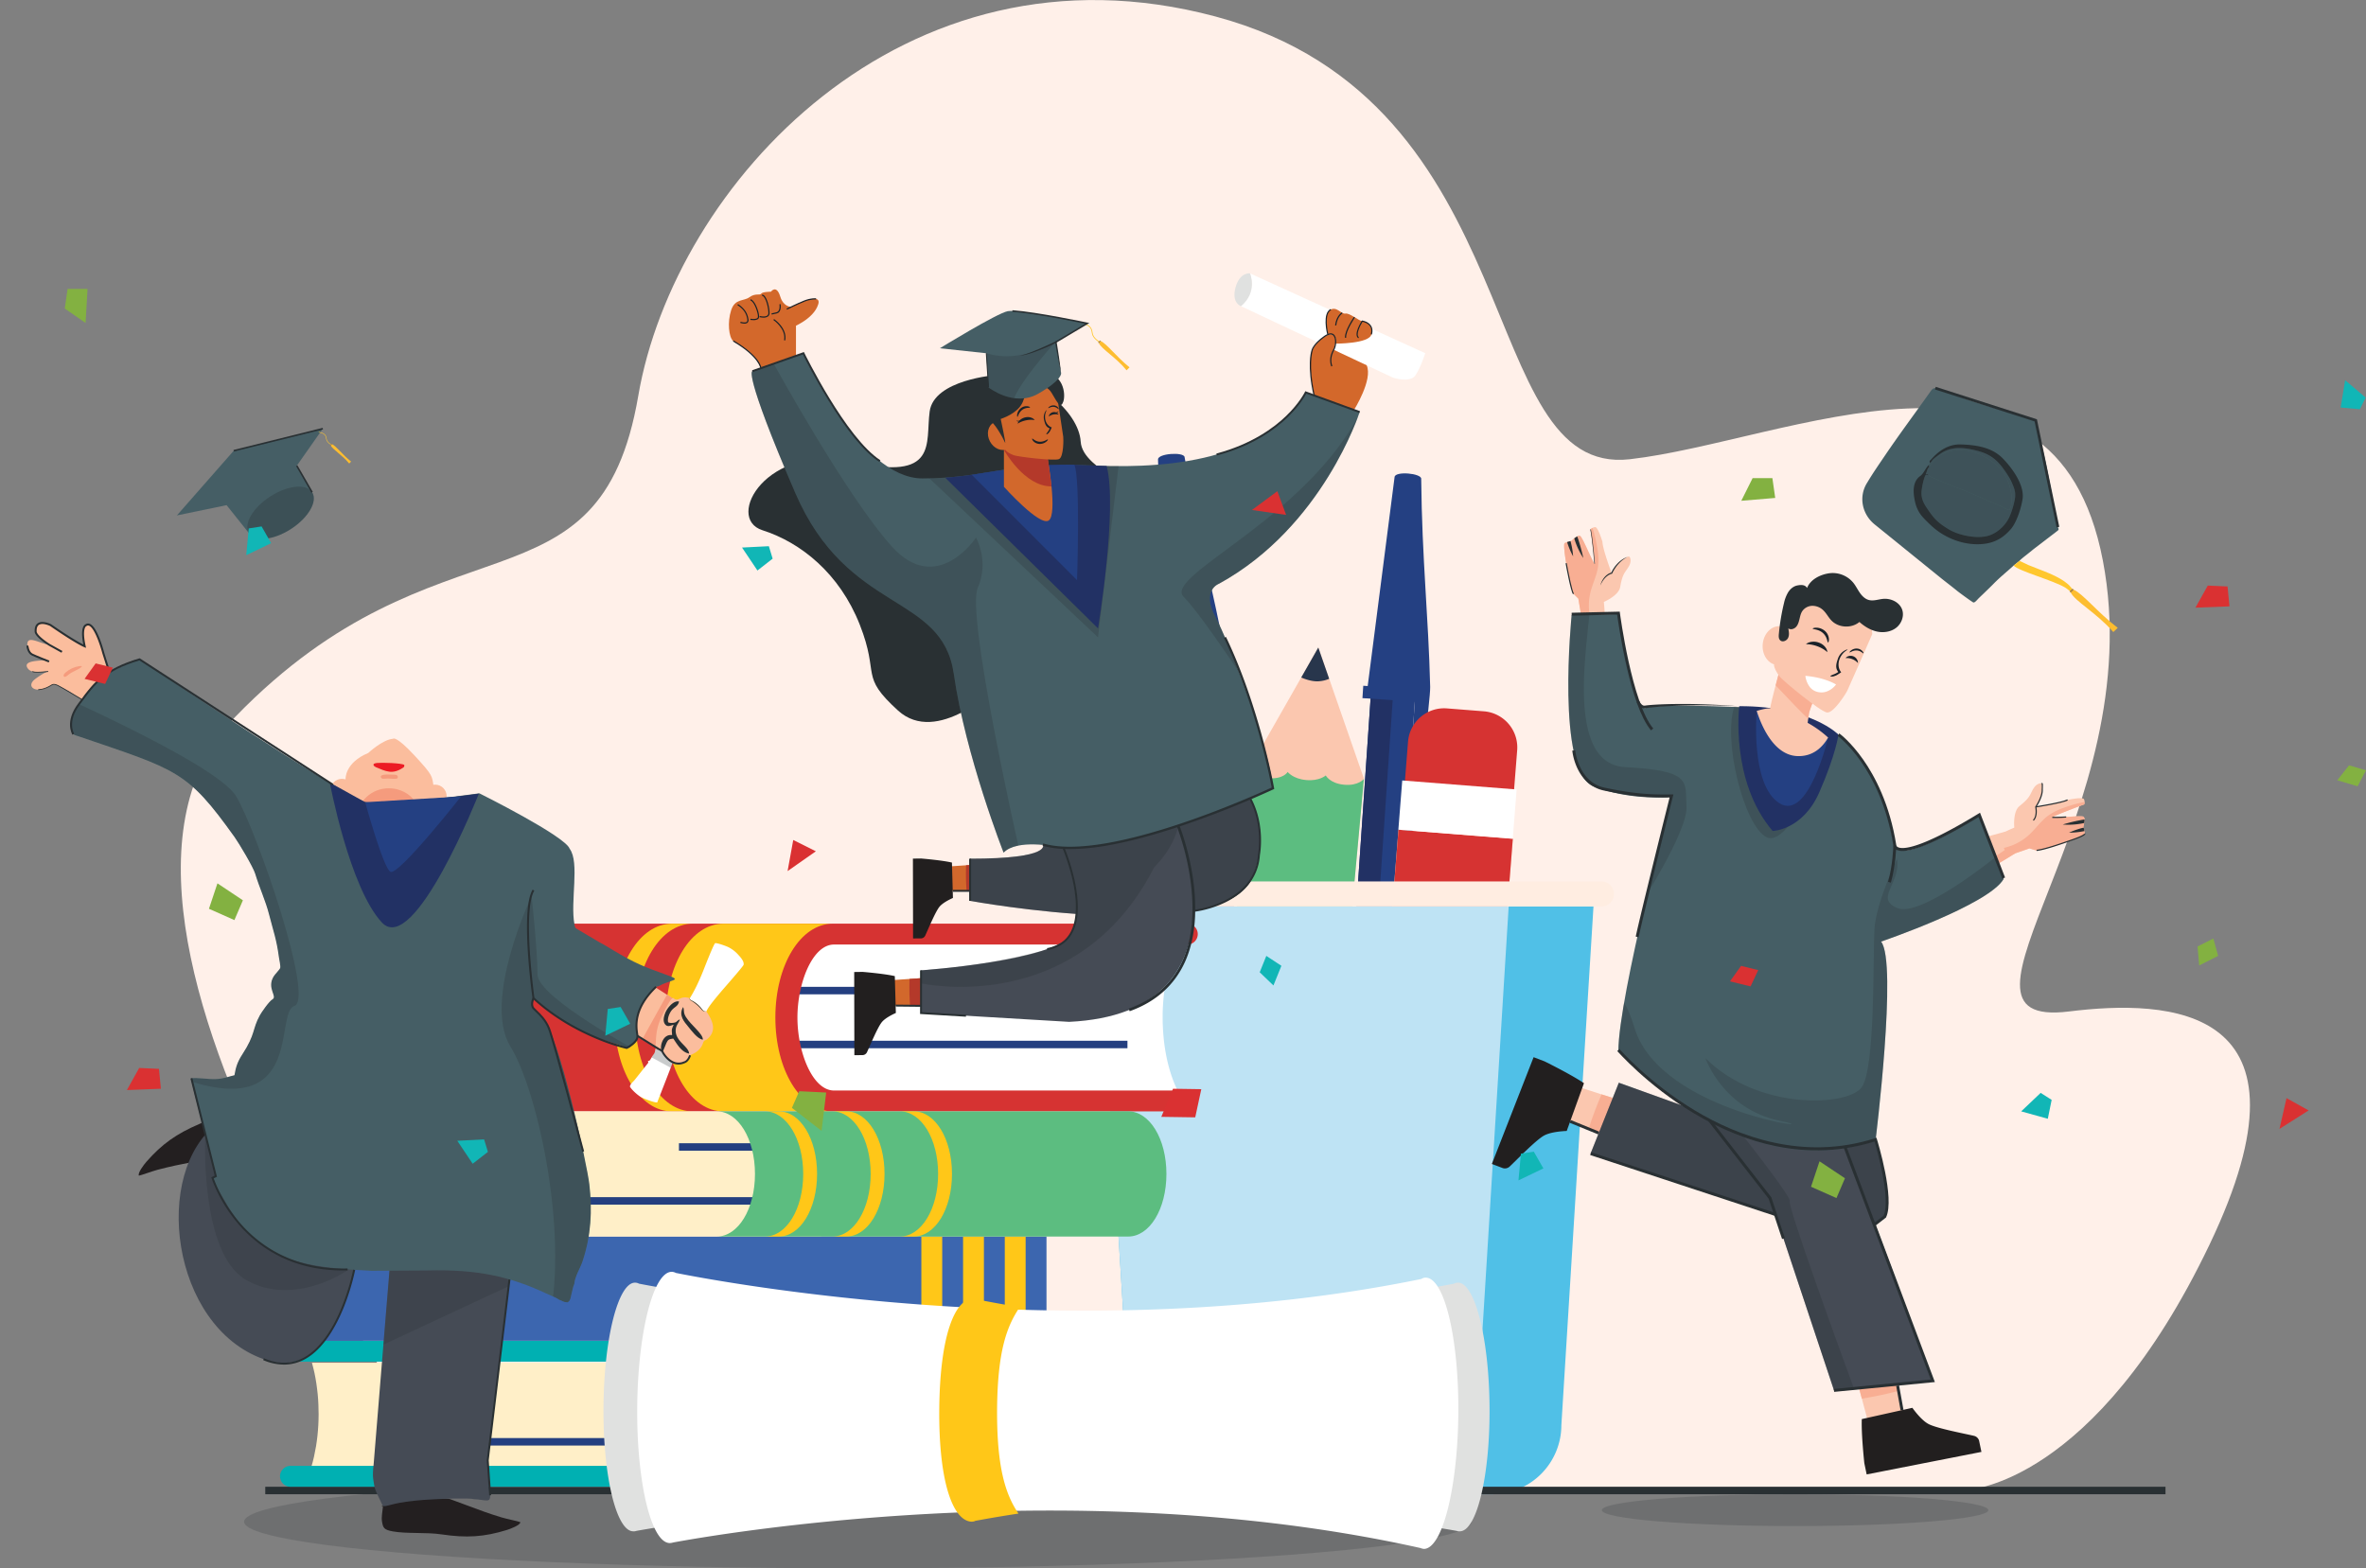 <svg xmlns="http://www.w3.org/2000/svg" xmlns:xlink="http://www.w3.org/1999/xlink" viewBox="0 0 2607.45 1728.59"><rect x="0" y="0" width="2607.45" height="1728.59" fill="#808080" stroke="none"/><defs><style>.cls-1,.cls-2,.cls-52{fill:none;}.cls-1{clip-rule:evenodd;}.cls-3{isolation:isolate;}.cls-17,.cls-19,.cls-30,.cls-4{fill:#293033;}.cls-4{opacity:0.2;}.cls-19,.cls-29,.cls-4,.cls-45{mix-blend-mode:multiply;}.cls-5{fill:#fff0e9;}.cls-48,.cls-6{fill:#244082;}.cls-14,.cls-15,.cls-16,.cls-21,.cls-27,.cls-28,.cls-30,.cls-31,.cls-32,.cls-33,.cls-36,.cls-38,.cls-40,.cls-41,.cls-50,.cls-51,.cls-6,.cls-7{fill-rule:evenodd;}.cls-47,.cls-7{fill:#223164;}.cls-8{fill:#d63332;}.cls-9{fill:#fbc7af;}.cls-10{fill:#5cbd80;}.cls-11{fill:#28364c;}.cls-12,.cls-33{fill:#fff;}.cls-13{fill:#243f80;}.cls-14{fill:#50c0e7;}.cls-15{fill:#bee3f4;}.cls-16{fill:#ffede1;}.cls-18,.cls-38{fill:#455e65;}.cls-19,.cls-45{opacity:0.3;}.cls-20,.cls-50{fill:#ffc72e;}.cls-21{fill:#fdbd30;}.cls-22,.cls-51{fill:#ab8242;}.cls-23,.cls-41{fill:#ffc718;}.cls-24{fill:#ffefc8;}.cls-25{fill:#00b0b2;}.cls-26{fill:#3c66af;}.cls-27{fill:#231f20;}.cls-28,.cls-44{fill:#454b55;}.cls-29,.cls-34{opacity:0.25;}.cls-31,.cls-35{fill:#fbbd9d;}.cls-32,.cls-37{fill:#f59b7d;}.cls-36{fill:#ec1c24;}.cls-39{clip-path:url(#clip-path);}.cls-40,.cls-56{fill:#e0e1e0;}.cls-42{fill:#f8ae93;}.cls-43{fill:#221f1f;}.cls-46{clip-path:url(#clip-path-2);}.cls-49{fill:#1a2229;}.cls-52{stroke:#293033;stroke-miterlimit:10;stroke-width:3px;}.cls-53{fill:#d2682c;}.cls-54{fill:#b4392a;}.cls-55{clip-path:url(#clip-path-3);}.cls-57{fill:#d3682b;}.cls-58{clip-path:url(#clip-path-4);}.cls-59{fill:#83b141;}.cls-60{fill:#da3132;}.cls-61{fill:#11b6b6;}</style><clipPath id="clip-path" transform="translate(29.1)"><path class="cls-1" d="M707.11,1075.08c-27.63-9.89-36.46-13.46-60.5-27.77-4.57-2.71-10.29-6.41-15-8.69L608.65,1025c-4-2.41-3.85-1.86-4.68-6.19-4.77-25.07,6-68.33-5.23-83.25-4.66-13.92-99.56-61.19-99.56-61.19S399.06,888.27,376.29,884.8,124.7,726.72,124.7,726.72c-5,0-5.46,1.27-8.72,2.3-1.47,1.46-17.44,8.6-20.84,10.57C63.4,758,57.81,778.7,54,782.28c-1,4.21-3.58,8.59-4.82,13.23-1,3.85,0,10.78,2.52,13.72,1.59,1.18,4,1.69,6.63,2.59,108.2,37,118.49,37.27,171,110.7,5.2,7.29,20.61,33.29,22.74,40.34,4.52,15,11.55,30.07,15.37,45.11,4.72,18.64,8.15,26.91,10.84,47.14.32,2.37,2.05,10.05,1.38,11.8-.82,2.13-5.58,6.62-7.28,9.44-7.7,12.81,4.34,21.85-1.09,25-4,2.28-12.59,15-14,17.63-8.62,15.62-4.55,20.47-19.42,43.26-4.94,7.57-7.16,13.76-8.58,22.84-7,1.61-12.12,4-20.87,4.28-9.09.23-18.74-1.74-26.49-.9-2.21,1.66,28.06,106.73,26.9,107.93-1.58,1.64-1.14.64-3.65,1.78,0,3.82,11.83,22.36,14.55,27.33,6,10.85,12.71,18.62,16.7,25.66,2.2.37.67-.15,2.26,2.16,3.77,5.48,13.19,13.68,19.36,17.79,20.85,13.88,39.22,21.19,71.12,25.42,7.33,1,17,2,24.85,2.62l26.33,1.51,60.6-.36c56.52-1.56,92.65,6.93,132.47,25.58,4.62,2.16,10.49,4.31,13.92,6.78,3.76,1.17,4.19,2.63,9,2.78,3.64-1.87,3.52-6.38,4.5-9.88.86-3.08,1.63-7.87,3-10.52.63-8.36,6.38-16.81,9.07-24.89,9.45-28.43,10.88-56,7.47-85-2.58-21.93-33.42-164.08-51.11-182.92-3.26-3.47-7.13-6.64-9.59-9.73-4-5-1.74-6.64-.8-12.32l20.61,16.21c14.47,10.59,30.79,20.61,50.88,28,5.79,2.13,27.85,8.51,31.12,10.66,3.1.12,3.63-.76,5.08-2.48,1.14-1.35,1.5-2,2.68-3.17,3.19-3.33,3.56-3.16,4.15-7.72-1.29-11.69-2.72-19.43,3.07-30.5,2.45-4.69,12-19.74,17.46-23.49l2.5-.63C710.2,1079.43,723.32,1080.88,707.11,1075.08Z"/></clipPath><clipPath id="clip-path-2" transform="translate(29.1)"><path class="cls-2" d="M1919.78,780.84s-119.75-6.45-135.1-.62-30.19-103.41-30.19-103.41L1702.93,678s-17.53,172.14,24,188.62,86,11.66,86,11.66-58.34,219.55-58.51,280.08c0,0,131,150.71,283.39,98.79,0,0,24.48-196.76,6.12-219.34,0,0,118.41-40.36,135.08-69l-26.9-69.59s-85.43,54.44-93.07,33.66S2048.5,798.45,1919.78,780.84Z"/></clipPath><clipPath id="clip-path-3" transform="translate(29.1)"><path class="cls-2" d="M856.3,389.31s61.47,138,131.16,138,99-18.82,177.25-14.65,195.32.72,245.23-80.16l59.37,21.64s-40.44,126.36-154.88,189.17c0,0-19.79,6.88-4.3,36.14s58.51,139.39,63.67,189.29c0,0-152.34,74.88-239.46,64.55,0,0-42.59-9-57.43,6.46,0,0-41.94-106.48-54.85-196.82s-116.8-65.17-174.88-200-47.1-133.83-47.1-133.83Z"/></clipPath><clipPath id="clip-path-4" transform="translate(29.1)"><path class="cls-2" d="M1060.22,427s28.12,22.09,54.5,7.05,25.46-22.42,25.46-22.42L1134.42,377,1169,356.43s-75.49-15.76-87.53-13.45-74.84,40.88-74.84,40.88l51.22,5.5Z"/></clipPath></defs><g class="cls-3"><g id="Layer_2" data-name="Layer 2"><g id="Study_Illustration_Set_02" data-name="Study Illustration Set 02"><ellipse class="cls-4" cx="945.39" cy="1677.22" rx="676.43" ry="51.36"/><ellipse class="cls-4" cx="1978.28" cy="1664.46" rx="212.96" ry="17.54"/><path class="cls-5" d="M483.5,1641.94s-478.07-620.12-253.17-852,401.18-103.66,444-353.78c39.5-230.68,290.59-510.39,636-418,351.29,93.94,284.1,507.66,456.73,488S2235,339.56,2288.34,617.75s-196.77,516.78-37.48,497.08c109.47-13.55,281.73-7.95,154.93,257.18s-266.46,269.93-266.46,269.93Z" transform="translate(29.1)"/><polygon class="cls-6" points="1563.06 716.9 1514.29 713.7 1462.48 1473.26 1511.3 1476.45 1563.06 716.9"/><polygon class="cls-7" points="1538.66 715.31 1514.29 713.7 1462.48 1473.26 1486.87 1474.86 1538.66 715.31"/><path class="cls-6" d="M1478.17,756.14l-4.89-.32-.9,13.66,4,.26h0l18.15,1.19,35.56,2.33-11.34,166.34,4.38.3c1.9-1.43,1.85-.52,6.21-33s18-135.59,17.69-149.76c-1.93-78.8-9-139.87-9.89-229.47.12-6-28.37-8.66-29.32-2Z" transform="translate(29.1)"/><path class="cls-8" d="M1313.85,1251.29l-5.56,60.54a39.91,39.91,0,0,0,36.1,43.38l40.67,3.73a39.91,39.91,0,0,0,43.38-36.09l5.55-60.55Z" transform="translate(29.1)"/><polygon class="cls-9" points="1469.36 1225.84 1343.42 1214.29 1377.15 846.55 1452.83 713.7 1503.08 858.1 1469.36 1225.84"/><path class="cls-10" d="M1452.19,864.91c-15.74-1.44-20.23-10.23-20.23-10.23s-7,6.41-21.63,5.07-20.35-8.91-20.35-8.91-4.74,8.38-21.79,6.81S1348,847,1348,847l-33.68,367.31,42,3.85,42,3.85,42,3.85,33.68-367.31S1467.93,866.35,1452.19,864.91Z" transform="translate(29.1)"/><path class="cls-11" d="M1423.73,713.7l-18.8,33c5.82,2.59,12.22,4.28,17.73,4.26a35.28,35.28,0,0,0,13.06-2.8Z" transform="translate(29.1)"/><rect class="cls-12" x="1347.58" y="1183.94" width="54.45" height="126.46" transform="translate(36.38 2502.33) rotate(-84.76)"/><rect class="cls-13" x="1365.14" y="1183.94" width="19.32" height="126.46" transform="translate(36.44 2502.39) rotate(-84.76)"/><path class="cls-8" d="M1638.12,887.48l4.79-60.61A39.92,39.92,0,0,0,1606.26,784l-40.71-3.21a39.91,39.91,0,0,0-42.92,36.64L1517.84,878Z" transform="translate(29.1)"/><polygon class="cls-9" points="1541.14 914.53 1667.22 924.48 1638.15 1292.62 1564.17 1426.42 1512.09 1282.66 1541.14 914.53"/><path class="cls-8" d="M1504.69,1275.58c15.76,1.24,20.36,10,20.36,10s6.89-6.5,21.56-5.34,20.46,8.66,20.46,8.66,4.63-8.45,21.7-7.1,20.33,10.42,20.33,10.42l29-367.71-42-3.31-42-3.32-42-3.32-29,367.71S1488.93,1274.34,1504.69,1275.58Z" transform="translate(29.1)"/><path class="cls-11" d="M1535.07,1426.42l18.38-33.24c-5.86-2.52-12.27-4.13-17.79-4a35.13,35.13,0,0,0-13,3Z" transform="translate(29.1)"/><rect class="cls-12" x="1550" y="829.13" width="54.45" height="126.46" transform="translate(592.62 2394.48) rotate(-85.49)"/><polygon class="cls-6" points="1331.93 688.92 1283.26 693.35 1351.19 1442.75 1399.91 1438.3 1331.93 688.92"/><polygon class="cls-7" points="1307.57 691.14 1283.26 693.35 1351.19 1442.75 1375.53 1440.53 1307.57 691.14"/><path class="cls-6" d="M1253.88,735.87l-4.88.44,1.25,13.47,4-.37h0l18.12-1.65,35.48-3.24,14.88,164.12,4.38-.39c1.65-1.69,1.74-.79,1-33.14s-3.47-135.14-6-148.92c-14.27-76.61-30.77-135.13-45.75-222.44-.82-5.82-29.38-4.05-29.27,2.61Z" transform="translate(29.1)"/><path class="cls-14" d="M1454,1646.92h161.55a76.28,76.28,0,0,0,76.06-76.07L1727,999.14H1181.05l35.35,571.71a76.29,76.29,0,0,0,76.07,76.07Z" transform="translate(29.1)"/><path class="cls-15" d="M1454,1646.92h68.11a76.29,76.29,0,0,0,76.07-76.07l35.35-571.71H1181.05l35.35,571.71a76.29,76.29,0,0,0,76.07,76.07Z" transform="translate(29.1)"/><path class="cls-16" d="M1735.77,971.5H1172.25a13.86,13.86,0,0,0-13.82,13.82h0a13.86,13.86,0,0,0,13.82,13.82h563.52a13.86,13.86,0,0,0,13.82-13.82h0a13.86,13.86,0,0,0-13.82-13.82" transform="translate(29.1)"/><rect class="cls-17" x="292.34" y="1638.67" width="2094.15" height="8.25"/><polygon class="cls-18" points="194.96 568.07 257.55 496.79 355.78 472.45 327.09 513.3 342.74 541.12 275.37 588.93 249.72 556.77 194.96 568.07"/><ellipse class="cls-18" cx="280.13" cy="565.12" rx="41.44" ry="21.25" transform="translate(-233.4 243.57) rotate(-32.98)"/><ellipse class="cls-19" cx="280.13" cy="565.12" rx="41.44" ry="21.25" transform="translate(-233.4 243.57) rotate(-32.98)"/><path class="cls-20" d="M336.07,490.57c-.21-.11-5.27-2.78-5.77-6.91-.45-3.82-1.79-5.86-8.16-7.12l.11-.53c6.66,1.32,8.12,3.59,8.59,7.59.46,3.85,5.43,6.47,5.48,6.49Z" transform="translate(29.1)"/><path class="cls-21" d="M355.69,510.92l.63-.65,1.52-1.53c-9.62-7.73-16.53-17.15-21-19.17L335.4,491c2.06,4.43,12.47,10.32,20.29,19.88" transform="translate(29.1)"/><rect class="cls-22" x="334.81" y="489.61" width="2.07" height="0.82" transform="translate(-219.47 383.37) rotate(-45.23)"/><rect class="cls-17" x="226.96" y="483.75" width="101.2" height="1.74" transform="translate(-79.32 81) rotate(-13.92)"/><rect class="cls-17" x="305.57" y="511.04" width="1.74" height="33.79" transform="translate(-193.84 223.99) rotate(-30)"/><path class="cls-12" d="M1263.25,1189.27c-1.35-3.67-2.58-7.51-3.7-11.49q-1.58-5.57-2.84-11.49c-.79-3.73-1.48-7.57-2.07-11.49q-.86-5.64-1.41-11.5-.54-5.65-.8-11.49c-.16-3.4-.25-6.83-.25-10.3,0-.4,0-.79,0-1.19q0-5.82.34-11.49c.21-3.9.53-7.73.93-11.5s.94-7.74,1.55-11.49q1-5.89,2.23-11.49c.89-3.95,1.88-7.79,3-11.49q1.79-6,3.91-11.5c1.57-4,3.25-7.89,5.07-11.49a99.8,99.8,0,0,1,6-10.3H842.08q-2.58,4.85-4.86,10.3t-4.29,11.49q-1.81,5.55-3.37,11.5-1.42,5.58-2.59,11.49c-.74,3.74-1.39,7.58-2,11.49s-1,7.59-1.37,11.49-.64,7.61-.83,11.5-.28,7.61-.29,11.49c0,.4,0,.79,0,1.19,0,3.47.09,6.9.22,10.3.16,3.89.39,7.72.72,11.49s.74,7.73,1.24,11.5,1.13,7.74,1.83,11.49c.73,3.93,1.55,7.77,2.46,11.49,1,4,2,7.8,3.19,11.49q1.88,6,4.07,11.5a128.41,128.41,0,0,0,5.84,12.68h433.09a102.07,102.07,0,0,1-7.11-12.68Q1265.46,1195.34,1263.25,1189.27Z" transform="translate(29.1)"/><rect class="cls-13" x="850.36" y="1087.67" width="392.15" height="8.25"/><rect class="cls-13" x="541.44" y="1147.09" width="701.07" height="8.25"/><path class="cls-8" d="M348.51,1224.94h930.83a11.5,11.5,0,0,0,0-23H890c-23.74,0-40.29-42.39-40.29-80.44s16.55-80.45,40.29-80.45h389.39a11.49,11.49,0,1,0,0-23H348.51c-35.47,0-63.27,45.43-63.27,103.43S313,1224.94,348.51,1224.94Z" transform="translate(29.1)"/><path class="cls-23" d="M825.39,1121.51c0-58,27.79-103.43,63.27-103.43H768c-35.48,0-63.27,45.43-63.27,103.43s27.79,103.43,63.27,103.43H888.66C853.18,1224.94,825.39,1179.51,825.39,1121.51Z" transform="translate(29.1)"/><path class="cls-23" d="M671,1121.51c0-58,27.79-103.43,63.27-103.43H711.37c-35.48,0-63.27,45.43-63.27,103.43s27.79,103.43,63.27,103.43h22.92C698.81,1224.94,671,1179.51,671,1121.51Z" transform="translate(29.1)"/><path class="cls-24" d="M1164.19,1547.91q-.23-5.82-.71-11.49c-.33-3.89-.75-7.73-1.25-11.49-.52-3.91-1.13-7.75-1.82-11.49q-1.1-5.91-2.47-11.49H314.66c1,3.71,2,7.53,2.84,11.49.79,3.73,1.47,7.57,2.06,11.49.57,3.75,1,7.59,1.42,11.49s.63,7.6.8,11.49c.15,3.4.24,6.83.24,10.31,0,.4,0,.79,0,1.19,0,3.88-.14,7.71-.34,11.49s-.53,7.73-.93,11.49-.94,7.74-1.55,11.49q-1,5.89-2.23,11.5c-.89,3.95-1.89,7.79-3,11.49h843.39c1-3.72,1.82-7.56,2.6-11.49q1.11-5.62,2-11.5.81-5.64,1.37-11.49c.35-3.77.64-7.6.82-11.49s.28-7.62.3-11.49c0-.4,0-.79,0-1.19C1164.41,1554.75,1164.33,1551.32,1164.19,1547.91Z" transform="translate(29.1)"/><rect class="cls-13" x="810" y="1525.57" width="392.15" height="8.25"/><rect class="cls-13" x="501.08" y="1584.99" width="701.07" height="8.25"/><path class="cls-25" d="M1135.63,1638.67H291a11.5,11.5,0,0,1,0-23h844.64c7.91,0,23-22.38,23-57.46s-15.13-57.46-23-57.46H291a11.5,11.5,0,0,1,0-23h844.64c28.43,0,46,41.76,46,80.45S1164.06,1638.67,1135.63,1638.67Z" transform="translate(29.1)"/><rect class="cls-26" x="291.36" y="1362.85" width="861.93" height="114.92"/><rect class="cls-23" x="1015.38" y="1362.85" width="22.98" height="114.92"/><rect class="cls-23" x="1061.35" y="1362.85" width="22.98" height="114.92"/><rect class="cls-23" x="1107.32" y="1362.85" width="22.98" height="114.92"/><path class="cls-24" d="M886,1282.4c-.16-3.88-.4-7.72-.72-11.49s-.74-7.73-1.24-11.49c-.53-3.92-1.13-7.75-1.83-11.5q-1.09-5.89-2.46-11.49-1.46-5.94-3.19-11.49H372.33c1.34,3.67,2.58,7.51,3.7,11.49,1,3.71,2,7.54,2.84,11.49.79,3.74,1.47,7.58,2.07,11.5q.84,5.63,1.41,11.49.54,5.65.8,11.49c.15,3.4.24,6.83.24,10.31,0,.39,0,.79,0,1.18,0,3.88-.14,7.72-.34,11.5s-.53,7.72-.93,11.49-.94,7.74-1.55,11.49q-1,5.89-2.23,11.49-1.33,5.94-3,11.5-1.78,6-3.91,11.49H875.77c1.21-3.7,2.34-7.52,3.37-11.49q1.43-5.58,2.59-11.5,1.11-5.61,1.95-11.49.81-5.64,1.37-11.49.54-5.67.83-11.49c.18-3.78.27-7.62.29-11.5,0-.39,0-.79,0-1.18C886.19,1289.23,886.1,1285.8,886,1282.4Z" transform="translate(29.1)"/><rect class="cls-13" x="748.23" y="1260.06" width="392.15" height="8.25"/><rect class="cls-13" x="439.31" y="1319.48" width="701.07" height="8.25"/><path class="cls-10" d="M802.92,1293.89c0,38.67-18.53,69-42.18,69h453.43c23.65,0,42.18-30.29,42.18-69s-18.53-69-42.18-69H760.74C784.39,1224.94,802.92,1255.23,802.92,1293.89Z" transform="translate(29.1)"/><path class="cls-23" d="M1004.76,1293.89c0,38.67-18.53,69-42.18,69h15.28c23.65,0,42.18-30.29,42.18-69s-18.53-69-42.18-69H962.58C986.23,1224.94,1004.76,1255.23,1004.76,1293.89Z" transform="translate(29.1)"/><path class="cls-23" d="M930.42,1293.89c0,38.67-18.53,69-42.19,69h15.29c23.65,0,42.18-30.29,42.18-69s-18.53-69-42.18-69H888.23C911.89,1224.94,930.42,1255.23,930.42,1293.89Z" transform="translate(29.1)"/><path class="cls-23" d="M856.08,1293.89c0,38.67-18.53,69-42.19,69h15.28c23.66,0,42.19-30.29,42.19-69s-18.53-69-42.19-69H813.89C837.55,1224.94,856.08,1255.23,856.08,1293.89Z" transform="translate(29.1)"/><path class="cls-27" d="M391.27,1660l1.64.73c-.48,5.19-1.87,11.38-1,16.44,1.21,6.72,1.87,8.88,11.85,10.7,15.19,2.78,37,.78,53.63,3.28,27.73,4.14,47,2.85,71.84-4.76,4.05-1.23,15.18-5.45,15.1-8.69-2.32-1-14.73-3.47-20.84-5.28-6.83-2-13.22-4.26-19.56-6.44l-37.1-13.7c-1.87-.8-8.15-.71-10.29-.7-3.72,0-7.54-.1-11.2.13-7.1.47-13.88.69-20.68,1.37-24.84,2.48-28.71,6.62-33.43,6.92Z" transform="translate(29.1)"/><path class="cls-27" d="M263.59,1230.43l-1.79.24c-2.32-4.67-4.38-10.67-7.81-14.5-4.56-5.08-6.26-6.57-15.71-2.88-14.38,5.62-31.86,18.75-47.36,25.38-25.78,11-41.47,22.25-58.64,41.77-2.79,3.18-10,12.61-8.28,15.33,2.5-.38,14.36-4.78,20.51-6.46,6.86-1.86,13.48-3.3,20-4.79l38.76-7.82c2-.29,7.31-3.68,9.13-4.8,3.16-2,6.46-3.87,9.45-6,5.8-4.13,11.46-7.88,16.89-12,19.84-15.16,21-20.72,24.82-23.45Z" transform="translate(29.1)"/><path class="cls-28" d="M518.21,1527.85h0l26.16-217.58-135.1-22.55-26.59,326.09c-.72,6.23-1.09,12.33-.54,15.87.94,6,1.24,10.26,3.94,16l6.11,12.86c.76,1.36-.07.93,2,1.54,6.18-.3,11.24-4.44,43.76-6.92,8.9-.68,17.78-.9,27.08-1.37,4.79-.23,9.78-.13,14.65-.13,2.8,0,11-.1,13.48.7,5.3.11,10.73,1.43,13.56,1.4l.69,0c.24,0,.45,0,.67-.06,5.28-.42,2.15-10.11,1.92-12.55-.42-4.37-.42-8.92-.67-13.24-.37-6.3-.75-12.35-.91-18.32l9.81-81.66Z" transform="translate(29.1)"/><path class="cls-28" d="M372.36,1319.34s-8.67,215.11-111,178.68S138.18,1291.59,211,1237.81,372.36,1319.34,372.36,1319.34Z" transform="translate(29.1)"/><g class="cls-29"><polygon class="cls-30" points="422.53 1482.03 560.56 1417.68 546.2 1271.98 440.2 1269.25 422.53 1482.03"/></g><polygon class="cls-31" points="739.47 1099.17 686.43 1065.21 653.76 1114.07 725.52 1155.99 739.47 1099.17"/><polygon class="cls-32" points="707.72 1145.59 735.07 1096.35 749.35 1105.11 725.52 1155.99 707.72 1145.59"/><g class="cls-29"><path class="cls-30" d="M197.06,1250.78s-6.28,129.68,44.46,159.61,117.11-3.9,145.73-39S197.06,1250.78,197.06,1250.78Z" transform="translate(29.1)"/></g><path class="cls-33" d="M731.15,1100.16c-.12,2.5,2.33,2.79,4.43,4,9.33,5.52,8.61,11.94,13.8,10.57,2.08-5.29,12.09-16.84,15.78-21.28,2.23-2.68,24.92-28.38,25.24-30.12.78-4.29-4.48-9.4-6.22-11.35a36.41,36.41,0,0,0-10.5-8c-2.38-1.21-12.42-4.86-14.62-4.42-1.63.7-12.49,28.73-13.29,30.75-4.25,10.6-9.11,21.07-14.62,29.87Z" transform="translate(29.1)"/><path class="cls-33" d="M693.39,1155.92c-.84,4.76-1,4.55-3.31,7.85-.83,1.22-1.11,1.83-1.94,3.18-1,1.71-1.46,2.61-3.3,2.29.88,2,.54.21.34,2.31l-15.09,19c-1.82,2.12-4.47,4-5,7.06,1.67,3.22,7.89,8.93,11.73,11.28,2.62,1.6,14.65,6.42,18.33,6.23,0,0,16.13-41.08,16.86-43.62l1.53.06c-2.16-2-4.69-2.84-7.16-5.33-2-2-4.41-3.91-5.17-6.65a7.41,7.41,0,0,1-1.84-5.25c-.78-.52-.55-.39-1.81-.67-1.19,1.38-1.82,1.75-2.46,3.39-.44-.31-1.38-.85-1.68-1.1Z" transform="translate(29.1)"/><g class="cls-34"><polygon class="cls-30" points="718.13 1165.45 739.11 1176.82 747.48 1158.9 726.28 1146.91 721.57 1159.91 718.13 1165.45"/></g><path class="cls-31" d="M749.38,1114.76c-5.19,1.37-4.47-5-13.8-10.57-2.1-1.24-4.55-1.53-4.43-4-10.83-3.36-12,4.14-17.34.61-.95-.62-.37-.09-.78-.84l-1.56.51c-3.67,3.6-11,18.83-13,23.61-4.65,11.28-4.63,19.5-5.12,31.87.3.25,1.24.79,1.68,1.1l.22-.52,4.84,1.49,1.2,1.21-.15.35c.76,2.74,3.19,4.64,5.17,6.65,2.47,2.49,5,3.3,7.16,5.33,4.66.67,7.73,1.2,11.53-.65a12.37,12.37,0,0,0,3.72-2.85c2-2.12,1.51-3.31,2.65-4.82.64-.86,10.85-3.46,14.08-13,1.75-5.21,2-1.79,6.64-6.64C761.77,1133.55,753.88,1121.76,749.38,1114.76Z" transform="translate(29.1)"/><path class="cls-30" d="M699.34,1154.3a7.41,7.41,0,0,0,1.84,5.25l3.93-9.46c2.08-4.4,2.65-4.63,7.76-5.4,3.5,4.84,8.62,15,17.43,16.55-.29-8.13-16-13.76-14.71-26.7.49-4.88,3.46-7,4.58-11-3,1.18-3.11,2.67-5.29,3.37-2,.64-5.73.9-7.62-.18-1.26-4.26,1.66-10.63,4.07-13.45,3-3.57,7-4.3,7.88-9.46-6-1.38-13.09,7.13-15.24,12.8-1.46,3.86-2.62,8.35-.53,11.72,2.65,4.27,6.4,2.06,9.89,1.07-2.6,6-2.14,4.85-1.76,11.44-9.12-1.14-12.19,9-12.23,13.48Z" transform="translate(29.1)"/><path class="cls-30" d="M745.47,1145.91c.41-6.39-13.05-15.86-18.68-25-3.19-5.19-1.45-6.76-3-11-5.59,9.14,1.44,16.66,5.22,21.24s10.48,14,16.47,14.75Z" transform="translate(29.1)"/><path class="cls-31" d="M91.55,741.34l-6.83-21.65c-2.06-7-7.78-23.21-11.35-27.91-4.17-5.5-9.44-4.49-10.77,3.3a27.28,27.28,0,0,0,.14,8.77c.4,2.75,1.41,5.77,1.5,8.44C54.12,709,34,693,26.62,689c-13-7-17.7,1.5-16.41,7.14C11.43,701.44,21,707,25.39,710.78,14,709.18-.08,699,1.08,711.57c1.07,11.55,10.11,11.56,17.75,14.92a3.68,3.68,0,0,1,.35.15l1.17.86c-5,1-23.51.22-19.49,8.14,4.27,8.4,19.5,3.88,23.17,4.46-3.28.44-11.73,6.28-14.42,8.35-11.23,8.65,1.86,17.15,16.87,7.29,4.27-2.81,7.63-.5,13.42,2.43l6.19,3.37.5.28,13.27,8.39.23.15,105.7,66.21,18.67-24.71Z" transform="translate(29.1)"/><path class="cls-32" d="M61.42,734.22c-4.27-.58-9.43,1.54-12.39,3-1.45.72-9.82,5.63-7.76,8.3,1.28,1.65,4.18-1.17,5-1.83,5.77-4.56,12.63-5.8,15.13-9.47Z" transform="translate(29.1)"/><path class="cls-31" d="M351.75,858.66s-1.16-17.83,25-28.77c0,0,15.81-14.79,27.31-15.63,0,0,2.72-4.15,23.6,18.36s19.24,22.62,21.11,34.42-4.31,36.88-18.07,50.47S334.46,926.78,351.75,858.66Z" transform="translate(29.1)"/><circle class="cls-35" cx="376.85" cy="871.13" r="12.72"/><circle class="cls-35" cx="479.51" cy="877.54" r="12.72"/><path class="cls-36" d="M416.47,843.06c-3.25-2.08-24.33-2.67-30.12-2.12-6.55.62-3.32,3.76-1.15,4.66,11.13,4.61,18.06,8.16,29.26.94,1.69-1.09,2.09-1.08,2-3.48Z" transform="translate(29.1)"/><path class="cls-32" d="M409,857.83c1.65-4.5-3-3.85-6.73-4.09-16.46-1-11.15,4.2-10,4.5.94.25,4.39-.15,5.69-.17,3.39-.06,8.48,1,11.05-.24Z" transform="translate(29.1)"/><ellipse class="cls-37" cx="428.54" cy="900.93" rx="34.55" ry="32.1"/><path class="cls-38" d="M707.11,1075.08c-27.63-9.89-36.46-13.46-60.5-27.77-4.57-2.71-10.29-6.41-15-8.69L608.65,1025c-4-2.41-3.85-1.86-4.68-6.19-4.77-25.07,6-68.33-5.23-83.25-4.66-13.92-99.56-61.19-99.56-61.19S399.06,888.27,376.29,884.8,124.7,726.72,124.7,726.72c-5,0-5.46,1.27-8.72,2.3-1.47,1.46-17.44,8.6-20.84,10.57C63.4,758,57.81,778.7,54,782.28c-1,4.21-3.58,8.59-4.82,13.23-1,3.85,0,10.78,2.52,13.72,1.59,1.18,4,1.69,6.63,2.59,108.2,37,118.49,37.27,171,110.7,5.2,7.29,20.61,33.29,22.74,40.34,4.52,15,11.55,30.07,15.37,45.11,4.72,18.64,8.15,26.91,10.84,47.14.32,2.37,2.05,10.05,1.38,11.8-.82,2.13-5.58,6.62-7.28,9.44-7.7,12.81,4.34,21.85-1.09,25-4,2.28-12.59,15-14,17.63-8.62,15.62-4.55,20.47-19.42,43.26-4.94,7.57-7.16,13.76-8.58,22.84-7,1.61-12.12,4-20.87,4.28-9.09.23-18.74-1.74-26.49-.9-2.21,1.66,28.06,106.73,26.9,107.93-1.58,1.64-1.14.64-3.65,1.78,0,3.82,11.83,22.36,14.55,27.33,6,10.85,12.71,18.62,16.7,25.66,2.2.37.67-.15,2.26,2.16,3.77,5.48,13.19,13.68,19.36,17.79,20.85,13.88,39.22,21.19,71.12,25.42,7.33,1,17,2,24.85,2.62l26.33,1.51,60.6-.36c56.52-1.56,92.65,6.93,132.47,25.58,4.62,2.16,10.49,4.31,13.92,6.78,3.76,1.17,4.19,2.63,9,2.78,3.64-1.87,3.52-6.38,4.5-9.88.86-3.08,1.63-7.87,3-10.52.63-8.36,6.38-16.81,9.07-24.89,9.45-28.43,10.88-56,7.47-85-2.58-21.93-33.42-164.08-51.11-182.92-3.26-3.47-7.13-6.64-9.59-9.73-4-5-1.74-6.64-.8-12.32l20.61,16.21c14.47,10.59,30.79,20.61,50.88,28,5.79,2.13,27.85,8.51,31.12,10.66,3.1.12,3.63-.76,5.08-2.48,1.14-1.35,1.5-2,2.68-3.17,3.19-3.33,3.56-3.16,4.15-7.72-1.29-11.69-2.72-19.43,3.07-30.5,2.45-4.69,12-19.74,17.46-23.49l2.5-.63C710.2,1079.43,723.32,1080.88,707.11,1075.08Z" transform="translate(29.1)"/><path class="cls-7" d="M334.33,862.51s21.77,116.11,57.44,154.25,106.86-142,106.86-142S414.51,887,373.39,884.19Z" transform="translate(29.1)"/><path class="cls-6" d="M373.39,884.19s19.36,71,27.63,76.63,78-83,78-83Z" transform="translate(29.1)"/><g class="cls-39"><g class="cls-29"><path class="cls-30" d="M680.47,1162.32S563.29,1100.06,563.29,1074s-6.51-86.44-6.51-86.44-54.65,115.07-23.42,165.81,66.36,215.28,40.33,312.57,65.06,25.73,78.07-28.92S680.47,1162.32,680.47,1162.32Z" transform="translate(29.1)"/></g><g class="cls-29"><path class="cls-30" d="M3.86,751.75S208.55,839.91,231.1,877.54s86.74,223.6,64.19,231.22,12.17,128.48-124.65,79.67l67.4-174.6-93.43-145L-29.1,814Z" transform="translate(29.1)"/></g></g><path class="cls-17" d="M337.06,865.73,124.53,727.9c-37.77,11.2-49.14,26.5-62.3,44.19-1.13,1.53-2.28,3.08-3.46,4.63-14.16,18.73-6.28,31.81-6.2,31.94l-1.83,1.15c-.37-.58-8.75-14.49,6.3-34.4,1.18-1.55,2.32-3.09,3.45-4.61,13.45-18.08,25.06-33.7,63.9-45.12l.48-.14L338.24,863.91Z" transform="translate(29.1)"/><path class="cls-17" d="M661.53,1156.14l-.37-.08a224.07,224.07,0,0,1-34.41-11.67c-18.29-7.74-45.06-21.56-68.71-43.49l-.28-.26,0-.38c-.56-4-13.54-97.52.15-119.72l1.84,1.14c-12.85,20.84-.81,111.23.1,117.9,23.33,21.54,49.7,35.16,67.74,42.79a225.75,225.75,0,0,0,33.72,11.48c3.54-1.8,11.52-7,11-12.1-.06-.59-.16-1.27-.28-2.06-1.25-8.59-4.19-28.72,21.15-52.84l1.49,1.57c-24.52,23.35-21.7,42.7-20.49,51,.12.81.22,1.51.29,2.13.87,7.89-12,14.2-12.51,14.46Z" transform="translate(29.1)"/><path class="cls-17" d="M612.51,1269.53c-.33-1.24-32.86-123.8-37.66-135.66-3.64-9-9.41-14.5-13.63-18.52-1.3-1.24-2.42-2.31-3.26-3.29-3.82-4.44-.31-12.09-.16-12.41l2,.92-1-.46,1,.46c0,.06-3.07,6.7-.16,10.08.77.89,1.86,1.93,3.12,3.13,4.11,3.92,10.33,9.85,14.14,19.28,4.85,12,36.4,130.86,37.74,135.91Z" transform="translate(29.1)"/><path class="cls-17" d="M718.74,1173.36a15.65,15.65,0,0,1-5.74-1.11c-7.46-2.92-12.19-10.83-12.81-12.27-.42-1-2.71-2.33-4.21-3l-.13-.07-23.12-14.36,1.14-1.84L696.93,1155c.87.4,4.38,2.08,5.25,4.09.53,1.23,4.93,8.49,11.61,11.11a13.62,13.62,0,0,0,10.81-.34l.12-.05.12,0c.13,0,3.46-.81,5.54-7l2,.7c-2.29,6.77-6.22,8.14-7,8.35A16.57,16.57,0,0,1,718.74,1173.36Z" transform="translate(29.1)"/><path class="cls-17" d="M90.51,741.66,83.67,720c-2-7.68-8.47-28.1-14.73-30.38a2.81,2.81,0,0,0-2.79.45l-.19.13-.1,0c-.39.21-4.7,3.09-.56,21.88l.44,2-1.89-.74c-.37-.15-9.39-3.78-37.78-23.41-.78-.37-8.28-3.82-12.25-1.22-1.85,1.21-2.7,3.69-2.52,7.37v.22c.06.54,1,4.83,14.64,13.59l13.74,7.62-1,1.9L24.8,711.69C9.82,702.06,9,697.25,9.13,696.06c-.2-4.46,1-7.56,3.51-9.21,5.21-3.4,14.09.94,14.46,1.13l.14.08c21.13,14.62,31.57,20.36,35.49,22.32C59.08,692,63.8,688.71,65,688.19a5,5,0,0,1,4.68-.65c8.44,3.08,15.29,28.78,16.08,31.85L92.58,741Z" transform="translate(29.1)"/><path class="cls-17" d="M24.59,730.12c-.56-.21-13.82-5.39-18.62-7.69C.64,719.88,0,712,0,711.64l2.16-.15c0,.07.55,7,4.74,9,4.73,2.27,18.34,7.58,18.48,7.63Z" transform="translate(29.1)"/><path class="cls-17" d="M12.3,741.3c-4.94,0-5.88-.7-6.06-1l.76-.43,0-.06c.07.06,1.85,1.48,17-.13l.09.86A115.81,115.81,0,0,1,12.3,741.3Z" transform="translate(29.1)"/><path class="cls-17" d="M60.79,771.31c-.21-.13-21.15-12.79-26.12-15.28-4.64-2.32-6.39-.78-6.4-.77l-.07,0c-8.6,5.62-14.93,5.3-15.19,5.28l.05-.87c.06,0,6.31.31,14.64-5.11.32-.28,2.43-1.82,7.36.65s26,15.18,26.18,15.31Z" transform="translate(29.1)"/><polygon class="cls-17" points="539.1 1648.18 536.41 1609.48 536.42 1609.38 560.39 1410.03 562.54 1410.29 538.59 1609.53 541.26 1648.03 539.1 1648.18"/><path class="cls-17" d="M283.91,1504.05a58.78,58.78,0,0,1-23-5l.84-2c15.73,6.67,30.44,6.47,43.71-.6,20.61-11,34.39-36.74,42.32-56.44a250,250,0,0,0,12.4-40.65l2.13.42a253.54,253.54,0,0,1-12.52,41c-8.06,20-22.12,46.27-43.31,57.55A47.47,47.47,0,0,1,283.91,1504.05Z" transform="translate(29.1)"/><path class="cls-17" d="M349,1400.26c-25,0-47.88-4.93-68.2-14.68a144.38,144.38,0,0,1-46-35.11c-22.47-25.5-30.67-51.75-30.75-52l-.27-.88,3.7-1.81-26.7-107.07,2.11-.53L210,1297l-3.6,1.75a158.94,158.94,0,0,0,30.08,50.41c20.44,23.16,57.41,50.45,117.41,48.92l.06,2.17C352.27,1400.24,350.62,1400.26,349,1400.26Z" transform="translate(29.1)"/><path class="cls-17" d="M731.15,1100.16a1.37,1.37,0,0,0,.08,1.09,2.5,2.5,0,0,0,.74.81,4.9,4.9,0,0,0,1,.56c.34.16.71.32,1,.5q1.05.54,2,1.17c.66.43,1.3.87,1.92,1.35a33.42,33.42,0,0,1,3.53,3.08c.28.28.56.56.82.84l.79.87.76.89.73.91,0,0v0a6.37,6.37,0,0,0,.87,1.1,5.25,5.25,0,0,0,1.11.88,4.11,4.11,0,0,0,1.33.5,4.21,4.21,0,0,0,1.46,0,3.91,3.91,0,0,1-1.49.22,4.12,4.12,0,0,1-1.49-.36,5.91,5.91,0,0,1-1.3-.84,5.83,5.83,0,0,1-1.05-1.16l0,0c-.51-.57-1-1.14-1.56-1.7s-1.07-1.1-1.62-1.63a45,45,0,0,0-3.44-3,34.72,34.72,0,0,0-3.73-2.67c-.33-.21-.66-.39-1-.59a5.14,5.14,0,0,1-1-.71,2.68,2.68,0,0,1-.69-1A1.38,1.38,0,0,1,731.15,1100.16Z" transform="translate(29.1)"/><path class="cls-40" d="M672,1687.39c5-1,14.93-2.59,29.39-5-11.4-25.41-18.75-74.74-18.09-131.41.54-56.33,8.31-105.45,20-131-13.58-2.39-23.1-4.15-28.21-5.16a9.12,9.12,0,0,0-4.29-1.1c-18.62-.26-34.25,61.33-34.82,136.74-.69,75.76,14.06,137.41,32.8,137.32a7.39,7.39,0,0,0,3.27-.42" transform="translate(29.1)"/><path class="cls-40" d="M1576.43,1687.39c-5-1-14.93-2.59-29.4-5,11.41-25.41,18.76-74.74,18.1-131.41-.54-56.33-8.31-105.45-20-131,13.58-2.39,23.1-4.15,28.21-5.16a9.09,9.09,0,0,1,4.29-1.1c18.62-.26,34.24,61.33,34.81,136.74.69,75.76-14.06,137.41-32.8,137.32a7.37,7.37,0,0,1-3.26-.42" transform="translate(29.1)"/><path class="cls-33" d="M715.77,1403a10.22,10.22,0,0,0-4.63-1.23c-20.26,0-37.23,66.53-38,149.27-.66,82.4,15.29,149.54,35.89,149.7a14.75,14.75,0,0,0,3.73-.64c41.66-7.7,442.54-78.77,823.36,6.06a15,15,0,0,0,3.94,1c20.25,0,37.23-66.53,38-149.27.66-82.39-15.29-149.53-35.89-149.7a7.67,7.67,0,0,0-4.79,1.45c-379.1,77.89-775,2.62-821.61-6.63" transform="translate(29.1)"/><path class="cls-41" d="M1045.7,1676.23c6.65-1.19,23.34-4.34,47.6-8-14.15-20.91-23.87-50-23.57-114.62.53-64.12,10.57-91.8,25-112.9-22.88-3.69-38.9-6.93-46.21-8.31a10.17,10.17,0,0,0-4.64-1.23c-20.25,0-37.08,39.29-37.87,122-.67,82.4,15.76,123.59,35.89,124,1.63-.21,2.8-.19,3.85-1" transform="translate(29.1)"/><polygon class="cls-9" points="1784.68 1258.12 1750.81 1244.31 1726.26 1234.29 1739.21 1197.91 1764.96 1206.17 1794.38 1215.61 1784.68 1258.12"/><path class="cls-42" d="M1755.58,1258.12l-33.87-13.81c3.62-12.53,9.85-28,14.15-38.14l29.42,9.44Z" transform="translate(29.1)"/><path class="cls-43" d="M1673.1,1169.82l-12.1-4.6-46,117.66,12.1,4.6a7.71,7.71,0,0,0,7.31-1.53c6.62-6.13,29-29.44,38.23-34.43,7.18-3.88,19.65-4.77,24.87-5l19-52.64C1704,1185.29,1678.46,1172.48,1673.1,1169.82Z" transform="translate(29.1)"/><path class="cls-44" d="M2003.13,1125.2s61.2,199.82,45,215.7-44.24,22.78-44.24,22.78l-280.09-92.28,31.13-78.05,190.1,68.34-53.86-154.16Z" transform="translate(29.1)"/><g class="cls-45"><path class="cls-17" d="M2003.13,1125.2s61.2,199.82,45,215.7-44.24,22.78-44.24,22.78l-280.09-92.28,31.13-78.05,190.1,68.34-53.86-154.16Z" transform="translate(29.1)"/></g><polygon class="cls-9" points="2085.97 1497.62 2092.44 1532.88 2097.13 1558.45 2058.73 1567.19 2051.87 1541.57 2044.04 1512.3 2085.97 1497.62"/><path class="cls-42" d="M2056.87,1497.62l6.47,35.26c-12.77,3.71-29.51,6.83-40.57,8.69l-7.83-29.27Z" transform="translate(29.1)"/><path class="cls-43" d="M2151.94,1587.84a7.56,7.56,0,0,0-5.28-5.2c-8.89-2.19-41.12-8.17-50.45-13.13-7.25-3.86-14.78-13.66-17.78-17.84l-55.72,12.42c-.68,14.84,2.15,42.73,2.77,48.57l2.59,12.42,126.47-24.82Z" transform="translate(29.1)"/><path class="cls-44" d="M2101,1521.87l-87,8.48-21.93,2.14-70.54-212s-111-141-126.23-166.37c-2.55-4.24-4.69-10.69-6.5-18.51q-.69-2.94-1.3-6.14c-.57-2.88-1.1-5.89-1.58-9q-.5-3-.92-6.2c-2.17-15.65-3.57-33.12-4.47-48.54-.06-1.15-.12-2.29-.18-3.4l147.06,42.84c27.57,57.37,67.85,141,73.5,151.92C2014.81,1283.89,2101,1521.87,2101,1521.87Z" transform="translate(29.1)"/><g class="cls-45"><path class="cls-17" d="M2014,1530.35l-21.93,2.14-70.54-212s-111-141-126.23-166.37c-8.8-14.66-12.89-56-14.77-88.4l19.11,7.91s5.42,71.42,13.65,80.32,133,163.41,130,169.8C1940.71,1329.19,1997.67,1485.77,2014,1530.35Z" transform="translate(29.1)"/></g><path class="cls-9" d="M1695.26,598.61c-3,1.55,6.38,51.59,9.7,55.87l5.35,5.29,4.18,24.78a37.34,37.34,0,0,0,9.84-.33,31.4,31.4,0,0,0,9.52-3.08,24.36,24.36,0,0,0,5.15-3.56c.84-.76-.58-14.17-.58-14.17s16.26-6.78,18-16.37c1-5.65,2.13-11.39,5.22-16.25,1.61-2.54,3.57-4.88,4.88-7.58s1.92-6,.69-8.73a2,2,0,0,0-.61-.85,2.16,2.16,0,0,0-2.11.11,1,1,0,0,0-.21.1A37.62,37.62,0,0,0,1747,631.69s-9.92-26.48-10.11-34.43c0,0-4.82-16.57-8.11-16.3a7.27,7.27,0,0,0-3,.92,7,7,0,0,0-2,1.64s5.38,36.3,4.46,37.75-13.27-29.34-16.06-30.59a3.79,3.79,0,0,0-3.09.53,19.58,19.58,0,0,0-3.26,2.19,37,37,0,0,0-3,2.71l-1.11.25c-.91.25-2.29.63-3.72,1.13A22.17,22.17,0,0,0,1695.26,598.61Z" transform="translate(29.1)"/><path class="cls-42" d="M1695.26,598.61c-3,1.55,6.38,51.59,9.7,55.87l5.35,5.29,4.18,24.78a37.34,37.34,0,0,0,9.84-.33,60.37,60.37,0,0,1-.78-30.92c2.32-9.71,7.07-18.81,8.45-28.69a66.25,66.25,0,0,0-.51-18.75,152.3,152.3,0,0,0-4.14-19.43,38.38,38.38,0,0,0-1.55-4.55,7,7,0,0,0-2,1.64s5.38,36.3,4.46,37.75-13.27-29.34-16.06-30.59a3.79,3.79,0,0,0-3.09.53,19.58,19.58,0,0,0-3.26,2.19,37,37,0,0,0-3,2.71l-1.11.25c-.91.25-2.29.63-3.72,1.13A22.17,22.17,0,0,0,1695.26,598.61Z" transform="translate(29.1)"/><path class="cls-17" d="M1705.82,593.4c.27.92.54,1.85.86,2.79a82.23,82.23,0,0,0,5.89,13.51,60.67,60.67,0,0,0,3.17,5.23c0-.26-.51-2.52-1.35-5.94-.91-3.66-2.24-8.64-4-14-.42-1.29-.86-2.55-1.29-3.76A19.58,19.58,0,0,0,1705.82,593.4Z" transform="translate(29.1)"/><path class="cls-17" d="M1697.94,597.49a85.53,85.53,0,0,0,6.61,15.71,86.24,86.24,0,0,0-2.89-16.84C1700.75,596.61,1699.37,597,1697.94,597.49Z" transform="translate(29.1)"/><path class="cls-9" d="M1772.88,843.59c-15.76.93-28.1.28-35.34-3a17.45,17.45,0,0,1-1.93-1c-32.25-19.72-22.52-163.23-22.52-163.23l8.38-.67,11-.88,6.82-.54s19.81,80,23.22,117.81l0,.18c.19,2.19.32,4.23.41,6.1,0,0,13.4-2.78,20.19-3.3Z" transform="translate(29.1)"/><path class="cls-42" d="M1737.54,840.55a17.45,17.45,0,0,1-1.93-1c-32.25-19.72-22.52-163.23-22.52-163.23l8.38-.67,1.14.78S1708,798.48,1737.54,840.55Z" transform="translate(29.1)"/><path class="cls-9" d="M2035.87,998.14l24.85-42.54q2.52-1.25,5.54-2.57l.17-.07c34.75-15.18,114.46-36.31,114.46-36.31l2.8,6.25,4.5,10,3.44,7.67s-121.15,77.54-153.94,58.76a17.39,17.39,0,0,1-1.82-1.21" transform="translate(29.1)"/><path class="cls-9" d="M2268.33,918.85c.1,3.4-48.3,19.23-53.65,18.38l-7.21-2.15-23.74,8.25a37.26,37.26,0,0,1-4.44-8.8,31.06,31.06,0,0,1-1.88-9.82,24,24,0,0,1,.65-6.23c.26-1.09,12.7-6.3,12.7-6.3s-1.87-17.52,5.67-23.69c4.46-3.65,9-7.36,11.74-12.4,1.45-2.63,2.56-5.48,4.3-7.93s4.32-4.56,7.32-4.8a1.89,1.89,0,0,1,1,.13,2.13,2.13,0,0,1,.93,1.89,2,2,0,0,1,0,.24,37.51,37.51,0,0,1-7.34,23.74s28-4,35-7.69c0,0,16.85-3.74,18.2-.72a7.27,7.27,0,0,1,.64,3.08,6.92,6.92,0,0,1-.46,2.57s-34.41,12.74-35.24,14.25,32.1-2.48,34.54-.63a3.75,3.75,0,0,1,1,3,19.53,19.53,0,0,1-.35,3.91,38.61,38.61,0,0,1-.91,4l.31,1.09c.23.93.56,2.32.8,3.81A22.4,22.4,0,0,1,2268.33,918.85Z" transform="translate(29.1)"/><path class="cls-42" d="M2268.33,918.85c.1,3.4-48.3,19.23-53.65,18.38l-7.21-2.15-23.74,8.25a37.26,37.26,0,0,1-4.44-8.8,60.41,60.41,0,0,0,27.49-14.17c7.39-6.71,13.08-15.25,21.09-21.22a66.3,66.3,0,0,1,16.68-8.56,153,153,0,0,1,19-5.72,40.47,40.47,0,0,1,4.74-.83,6.92,6.92,0,0,1-.46,2.57s-34.41,12.74-35.24,14.25,32.1-2.48,34.54-.63a3.75,3.75,0,0,1,1,3,19.53,19.53,0,0,1-.35,3.91,38.61,38.61,0,0,1-.91,4l.31,1.09c.23.93.56,2.32.8,3.81A22.4,22.4,0,0,1,2268.33,918.85Z" transform="translate(29.1)"/><path class="cls-17" d="M2267.82,907.09c-.93.21-1.89.42-2.85.59a82,82,0,0,1-14.68,1.33c-3.55,0-5.85-.23-6.12-.26.26-.08,2.45-.77,5.86-1.67,3.65-1,8.65-2.2,14.22-3.22,1.34-.25,2.66-.47,3.92-.68A19.53,19.53,0,0,1,2267.82,907.09Z" transform="translate(29.1)"/><path class="cls-17" d="M2268,916a86.33,86.33,0,0,1-16.95,1.76,86.93,86.93,0,0,1,16.15-5.57C2267.45,913.09,2267.78,914.48,2268,916Z" transform="translate(29.1)"/><path class="cls-42" d="M2035.87,998.14a17.39,17.39,0,0,0,1.82,1.21c32.79,18.78,153.94-58.76,153.94-58.76l-3.44-7.67-1.24-.62s-100,71.55-151.07,65.84Z" transform="translate(29.1)"/><path class="cls-17" d="M2212.19,904.59l-.91-.92c4.54-4.47,2.53-14.07,2.51-14.17l-.06-.27.15-.23c.07-.1,6.77-10,7-17.63l.05-1.69a35.65,35.65,0,0,0,0-5.52l-.16,0,0-.65.13-.64c1.5.18,1.49.43,1.29,6.88l0,1.68c-.23,7.44-6,16.5-7.08,18.09C2215.43,891.2,2216.83,900,2212.19,904.59Zm8.63-41.1.08-.65Z" transform="translate(29.1)"/><path class="cls-17" d="M2214.52,890l-.2-1.29c.29,0,29.25-4.63,34.84-7.62l.62,1.14C2244,885.34,2215.72,889.82,2214.52,890Z" transform="translate(29.1)"/><path class="cls-17" d="M2232.57,901.5l.08-1.3s4.52.25,15.25-.39l.08,1.3A152.32,152.32,0,0,1,2232.57,901.5Z" transform="translate(29.1)"/><path class="cls-17" d="M2215.39,937.91l-.15-1.3c8.33-.92,25-6.55,40.28-11.94,11.28-4,12.15-5.57,12.21-5.74a.42.42,0,0,0,.14.38l.92-.91a.89.89,0,0,1,.21.83c-.13.55-.51,2.24-13.05,6.67C2239.87,931.58,2223.82,937,2215.39,937.91Z" transform="translate(29.1)"/><path class="cls-17" d="M1734.5,645.38a25.69,25.69,0,0,1,1.67-4.56,21.18,21.18,0,0,1,2.59-4.17,17.66,17.66,0,0,1,3.6-3.41,12.88,12.88,0,0,1,4.57-2.17l-.47.38a33.05,33.05,0,0,1,3.19-5.7,36.58,36.58,0,0,1,4.12-5,31.89,31.89,0,0,1,5-4.13,26,26,0,0,1,2.8-1.61,23.9,23.9,0,0,1,3-1.26,33.18,33.18,0,0,0-5.35,3.44,35.58,35.58,0,0,0-4.62,4.31,42.26,42.26,0,0,0-3.88,5c-.58.88-1.13,1.77-1.64,2.69a29.17,29.17,0,0,0-1.42,2.78l-.14.32-.34.07a10.23,10.23,0,0,0-2.11.74,15,15,0,0,0-2,1.13,19.09,19.09,0,0,0-3.54,3.07,24.73,24.73,0,0,0-2.81,3.82A34.55,34.55,0,0,0,1734.5,645.38Z" transform="translate(29.1)"/><path class="cls-17" d="M1727.9,621.3c0-.28-2.2-27.52-4.45-37.71l.64-.14c2.25,10.23,4.44,37.52,4.46,37.79Z" transform="translate(29.1)"/><path class="cls-17" d="M1704.5,655c-2.47-2.44-7.67-30.93-8.25-34.17l1.28-.23c2.18,12.08,6.25,31.85,7.88,33.47Z" transform="translate(29.1)"/><path class="cls-18" d="M1919.79,780.83s-119.75-6.44-135.1-.62-30.19-103.4-30.19-103.4L1702.94,678s-17.53,172.14,24,188.62,86,11.66,86,11.66-58.34,219.55-58.51,280.08c0,0,131,150.71,283.39,98.79,0,0,24.48-196.76,6.12-219.34,0,0,118.41-40.36,135.08-69l-26.9-69.59s-85.43,54.44-93.07,33.66S2048.51,798.44,1919.79,780.83Z" transform="translate(29.1)"/><g class="cls-29"><g class="cls-46"><path class="cls-30" d="M2169.8,944.88s-81.93,66.57-107.8,56,4.23-27.46-.53-54.17c0,0-23.13,48.33-24.85,77.54s1.2,153.34-14.17,174.27-114.24,25.7-172.13-32.36c0,0,18.92,56.17,82.41,69.28s-132-7.33-160.64-102.91-63.67,16.35-63.67,16.35,115.52,121.62,190.65,137.8,126.72,47.41,147.84-3.85,28.56-239.12,31.15-238.91,112.49-52.16,112.49-52.16Z" transform="translate(29.1)"/><path class="cls-30" d="M1984,833.45s-41.18,101.88-66.25,89.29S1869.07,815,1882.51,778,1984,833.45,1984,833.45Z" transform="translate(29.1)"/><path class="cls-30" d="M1775.59,1002.38s55.62-86,53.92-113.25,7.08-39.77-67.4-43.62-34.55-166.9-38.58-191.18-55.84-4.75-38.09,97.79S1635.44,879.06,1699,905,1775.59,1002.38,1775.59,1002.38Z" transform="translate(29.1)"/></g></g><path class="cls-47" d="M1887.62,778.34s-10.21,82.51,36.83,137.56c0,0,33.06-.85,51.36-42.53S1997,809.68,1997,809.68,1966,778,1887.62,778.34Z" transform="translate(29.1)"/><path class="cls-48" d="M1906.92,783.56s-7.39,81.11,24.85,101.68,53.78-72.31,53.78-72.31Z" transform="translate(29.1)"/><path class="cls-9" d="M1963,796.69c.25-1.73.48-3.35.68-4.78.47-3.18.8-5.46.89-6,.78-4.07,7.62-21.05,7.62-21.05l-39.52-28s-2.39,8.79-4.93,18.52c-3.06,11.73-6.34,24.82-5.91,25.46-2.65-.5-8.64.86-14.92,2.71,4.4,14.08,17.93,48.72,44.67,49.79,17.57.69,28-10,34-20.42A117.07,117.07,0,0,0,1963,796.69Z" transform="translate(29.1)"/><path class="cls-42" d="M1927.75,755.39c10.36,11,33.21,35.17,35.72,36.43l.22.09c.47-3.18.8-5.46.89-6,.78-4.07,7.62-21.05,7.62-21.05l-39.52-28S1930.29,745.66,1927.75,755.39Z" transform="translate(29.1)"/><path class="cls-9" d="M1925.94,733.12s.17,3.37,3.68,8.92h0c.72,1.14,1.58,2.37,2.61,3.69,3.93,5,44.61,38.44,52,39.56s21.35-21.51,22.47-24c6.92-15.2,27.53-62.42,27.53-62.42-2.11-58.6-73.17-49.25-81.86-46.08S1925.94,733.12,1925.94,733.12Z" transform="translate(29.1)"/><path class="cls-49" d="M2018.39,730.73l-.48-.5a14,14,0,0,0-1.3-1.19,17.35,17.35,0,0,0-9.4-3.74,15.62,15.62,0,0,0-1.76,0l-.7,0s.16-.19.49-.51a7.27,7.27,0,0,1,1.62-1.11,8,8,0,0,1,11.12,4.43,7.15,7.15,0,0,1,.41,1.91A4.29,4.29,0,0,1,2018.39,730.73Z" transform="translate(29.1)"/><path class="cls-49" d="M1984.76,718.79l-.86-.73c-.54-.46-1.35-1.08-2.33-1.76a36.2,36.2,0,0,0-7.72-3.94,37,37,0,0,0-8.52-2.11c-1.21-.15-2.25-.21-3-.23l-1.17,0a6.53,6.53,0,0,1,.77-.64,10.37,10.37,0,0,1,2.61-1.34,16.55,16.55,0,0,1,11,.3,15.09,15.09,0,0,1,8.2,6.87,8.72,8.72,0,0,1,.89,2.65A6.19,6.19,0,0,1,1984.76,718.79Z" transform="translate(29.1)"/><path class="cls-49" d="M1989.58,744.17c1.08-.51,2.24-.88,3.34-1.38a23,23,0,0,0,3.87-2.17c-3.66-4.49-2.22-9.25-.43-14.6a16.43,16.43,0,0,1,9-9.8,5.8,5.8,0,0,1,1.84-.42c-.37.24-.67.56-1,.82a31.32,31.32,0,0,0-2.7,2,20.42,20.42,0,0,0-2.32,2.51,20.17,20.17,0,0,0-3.24,6,16.44,16.44,0,0,0-.81,6.64,13,13,0,0,0,2.86,7.24s-4.19,2.73-4.58,2.94a17.61,17.61,0,0,1-3.19,1.29,6,6,0,0,1-3.44.32,2,2,0,0,1-.91-.58,4,4,0,0,0,.67-.28l.27-.15C1989,744.45,1989.31,744.31,1989.58,744.17Z" transform="translate(29.1)"/><path class="cls-12" d="M1994.32,754.44a23,23,0,0,1-9.71,7.51,17.43,17.43,0,0,1-10.34.78,15.35,15.35,0,0,1-8.83-5.49,25.36,25.36,0,0,1-4.93-12.32c21.7,1.84,33.33,9.22,33.79,9.51Z" transform="translate(29.1)"/><path class="cls-49" d="M1985.47,708.1c-.89,0-.66-5.93-5.57-10.36s-11.28-4-11.29-4.87c-.06-.38,1.46-1.1,4.14-1.06a14.82,14.82,0,0,1,9.43,3.73,12.86,12.86,0,0,1,4.29,8.67C1986.6,706.7,1985.87,708.15,1985.47,708.1Z" transform="translate(29.1)"/><path class="cls-49" d="M2024.48,720.09c-.46.38-2.8-2.85-7.22-3.15s-7.6,2.54-8,2.11c-.19-.18.31-1.19,1.74-2.27a9.91,9.91,0,0,1,6.51-1.94,8.6,8.6,0,0,1,5.84,2.79C2024.5,718.89,2024.72,720,2024.48,720.09Z" transform="translate(29.1)"/><ellipse class="cls-9" cx="1931.24" cy="711.64" rx="21.42" ry="17.66" transform="translate(1094.65 2578.9) rotate(-85.36)"/><path class="cls-17" d="M1962.39,648c3.7-9.3,14.32-14.65,24.22-16.13a29.37,29.37,0,0,1,26.72,10.43c2.74,3.41,4.66,7.39,7.16,11s5.79,6.91,10,8c5.08,1.35,10.36-.72,15.59-1.23,8.57-.83,18,3.51,21,11.59,2.59,7-.42,15.38-6.25,20.06s-14,5.92-21.27,4.38-13.9-5.62-19.49-10.59c-8.7,7.34-23.09,6.55-30.93-1.7-3.26-3.42-5.39-7.81-8.8-11.09a17.31,17.31,0,0,0-12.06-5,13.74,13.74,0,0,0-11.33,6.09c-1.66,2.64-2.25,5.79-3,8.83s-1.64,6.18-3.8,8.43-5.88,3.31-8.47,1.56c.67,3.48,1.32,7.24-.19,10.45s-6.14,5.11-8.71,2.67c-1.86-1.76-1.75-4.7-1.48-7.24a238.31,238.31,0,0,1,5.69-34,39.85,39.85,0,0,1,4.59-11.81c2.29-3.57,5.77-6.56,9.92-7.4s8.8-1,10.81,2.72" transform="translate(29.1)"/><path class="cls-17" d="M1790.41,805c-22.93-27-35.56-114.71-37.31-127.58L1703,678.6l-.07-3.25,53-1.22.19,1.45c.13,1,13.14,99.55,36.76,127.35Z" transform="translate(29.1)"/><path class="cls-17" d="M1777.61,772.74a9.83,9.83,0,0,0,3.69,4.59,3.59,3.59,0,0,0,1.15.37,2.32,2.32,0,0,0,.59,0l.29,0h.08l.12,0,.23,0,1-.15.9-.11c.6-.06,1.2-.15,1.8-.19,4.75-.44,9.48-.71,14.21-.91,9.47-.4,18.93-.49,28.39-.43s18.9.35,28.35.75,18.87,1,28.29,1.69c-9.44-.4-18.88-.77-28.32-.88s-18.88-.15-28.31.07-18.87.57-28.26,1.23c-4.7.33-9.4.74-14,1.3-.58.07-1.14.16-1.72.24l-.85.13-.8.15-.2,0-.24,0-.58.08a4.65,4.65,0,0,1-1.18,0,6.39,6.39,0,0,1-2.22-.63,9.74,9.74,0,0,1-3.21-2.67,16.28,16.28,0,0,1-1.15-1.61,17.84,17.84,0,0,1-1-1.75Z" transform="translate(29.1)"/><path class="cls-17" d="M2054.72,972.84l-3.12-.91c5.07-17.29,5.81-38,5.87-40-7.07-44.62-23.44-75.16-35.94-92.93-13.5-19.22-25.42-28-25.54-28l1.91-2.63c.5.37,12.48,9.15,26.29,28.81,12.71,18.07,29.36,49.13,36.51,94.44l0,.29C2060.72,932.12,2060.13,954.38,2054.72,972.84Z" transform="translate(29.1)"/><path class="cls-17" d="M2177.55,968.38l-26.2-67.78c-60.91,37-82.81,40-90.43,36a5.86,5.86,0,0,1-3.45-4.63l1.63-.08,1.62-.12s.16,1.21,1.89,2c4.71,2.29,22.78,3.27,88.71-37l1.66-1,27.6,71.41Z" transform="translate(29.1)"/><path class="cls-17" d="M1776.72,1033l-3.17-.69c5.43-25.34,33.22-136.81,37.36-153.41-24.65.39-44.5-1.71-72.34-7.57-12.91-2.71-23-11.21-29.33-24.57a64.55,64.55,0,0,1-5.61-19.44l3.24-.3c0,.35,3.62,35.08,32.37,41.13,28.37,6,48.35,8,73.72,7.47l2.13,0-.52,2.06C1814.25,878.92,1782.56,1005.8,1776.72,1033Z" transform="translate(29.1)"/><path class="cls-17" d="M2037.38,1351.21l-2-2.58,11.39-8.77c8-18.37-7.09-71.83-10-81.69-35.16,11-71.81,12.68-109,5.07-30.12-6.17-60.62-18.44-90.65-36.48-51.1-30.69-83.61-68-83.93-68.36l2.46-2.13c.32.37,32.55,37.33,83.22,67.75,46.64,28,118.94,56,198.44,30.55l1.57-.5.48,1.57c.82,2.65,19.89,65,10.15,85.95l-.17.36Z" transform="translate(29.1)"/><polygon class="cls-17" points="2021.32 1534.1 2021 1530.87 2127.78 1520.46 2031.7 1264.57 2034.75 1263.43 2132.32 1523.28 2021.32 1534.1"/><polygon class="cls-17" points="1963.94 1365.62 1949.17 1321.23 1882.77 1235.89 1885.33 1233.89 1952.08 1319.68 1967.02 1364.6 1963.94 1365.62"/><rect class="cls-17" x="1824.03" y="1197.69" width="3.25" height="214.56" transform="translate(44.01 2630.54) rotate(-71.76)"/><rect class="cls-17" x="1715.4" y="1225.4" width="3.25" height="34" transform="translate(-52.76 2363) rotate(-67.81)"/><polygon class="cls-17" points="2094.53 1554.42 2089.67 1527.48 2092.86 1526.89 2097.73 1553.84 2094.53 1554.42"/><path class="cls-38" d="M2190,623.36l6.42-5.15c.89-1.32,6.37-5.56,7.94-6.8,2.81-2.2,5.45-4.41,8.28-6.65l25.28-19.36c2.23-1.6,1.85-2,.92-4.45a35.07,35.07,0,0,1-1.14-5.82c-1.33-7.47-2.67-15.3-4.1-22.73-4.18-21.84-8.18-45.69-14.2-66.95-2-7.18-4.62-14.82-5-22.15-3.08-1.79-31.76-9.42-37.78-11.25-12.54-3.81-25.3-7.34-37.42-11.59-4.57-1.6-33.7-12.58-35.48-12.66-2.95-.13-4.37,2.3-5.91,4.49-16.94,23.91-34,46.69-50.62,71.3-6,8.85-12,17.54-17.63,26.86l-1.27,2.08c-9.12,14.92-5.49,34.09,8.63,45.52l74.58,60.36c5.28,4.16,11,8.52,16.49,13,2.3,1.88,16.19,12.05,17.72,12.64,1.79.18,3.92-2.79,5.82-4.66s3.63-3.47,5.37-5.16c3.63-3.52,7.22-6.94,10.89-10.67,8-8.13,14.57-13.18,22.23-20.21Z" transform="translate(29.1)"/><g class="cls-29"><path class="cls-30" d="M2097.86,510.28l-1.14,2.09-.38,1.88a2.49,2.49,0,0,1,1.07-.39,49.59,49.59,0,0,1,10.93-11.4c15.63-10.77,37.82-6.72,52.7,2.66,10.49,6.61,17.08,13.1,21.69,23,3.57,7.72,8,23.9,2.67,33.94-3.11-.44-7.79-3.43-10.72-4.71l-33.54-14.49c-7.76-3.44-15.34-5.94-23.37-9.19l-17.13-7.22c-1.72-.73-3.5-2.1-4.52-2.48l-2.76-.89c-2.4,2.88-4.93,16-4.93,20.33,0,6.78,2.74,11.72,5.74,16.19,7.43,11.09,11.4,16.07,24.5,23.89,10.71,6.4,28.68,10.11,41.13,7.56,10.65-2.18,20.48-10.71,25.49-21.06a91.49,91.49,0,0,0,6.1-20c1.32-7.76-.9-12.3-3.31-18-2.16-5.13-6.07-10.72-8.66-14.37-7.83-11-15.41-17.08-29.17-20.71-14.05-3.71-27.86-5.38-39.83,2.41-2,1.34-8.33,5.85-9.87,7.75-.38.47-.72,1.07-1.14,1.63l-1.55,1.57Z" transform="translate(29.1)"/><path class="cls-30" d="M2096.12,524c1,.38,2.8,1.75,4.52,2.48l17.13,7.22c8,3.25,15.61,5.75,23.37,9.19l33.54,14.49c2.93,1.28,7.61,4.27,10.72,4.71,5.32-10,.9-26.22-2.67-33.94-4.61-9.95-11.2-16.44-21.69-23-14.88-9.38-37.07-13.43-52.7-2.66a49.59,49.59,0,0,0-10.93,11.4c-1.08,1.69-1.78,1.84-2.65,4.25a36.22,36.22,0,0,1-1.58,4.46c2.24.33,2.23.26,2.94,1.45Z" transform="translate(29.1)"/></g><path class="cls-30" d="M2097.86,510.28l1.55-1.57c.42-.56.76-1.16,1.14-1.63,1.54-1.9,7.83-6.41,9.87-7.75,12-7.79,25.78-6.12,39.83-2.41,13.76,3.63,21.34,9.67,29.17,20.71,2.59,3.65,6.5,9.24,8.66,14.37,2.41,5.71,4.63,10.25,3.31,18a91.49,91.49,0,0,1-6.1,20c-5,10.35-14.84,18.88-25.49,21.06-12.45,2.55-30.42-1.16-41.13-7.56-13.1-7.82-17.07-12.8-24.5-23.89-3-4.47-5.74-9.41-5.74-16.19,0-4.34,2.53-17.45,4.93-20.33l2.76.89c-.71-1.19-.7-1.12-2.94-1.45a36.22,36.22,0,0,0,1.58-4.46c.87-2.41,1.57-2.56,2.65-4.25a2.49,2.49,0,0,0-1.07.39l.38-1.88c-3.61,3.11-5.7,9.54-9.54,12.27-8.48,6-8,17.24-6.3,26.09,2.57,13.48,7.79,18.29,15.28,25.73a100.53,100.53,0,0,0,7.68,6.88c10.89,8.7,27.32,16.36,45.55,16.55,16.27.17,27.72-5.19,37.69-16.84,6.25-7.3,11.24-22.84,12.78-32.93,2.39-15.59-11.9-34.85-22.21-45.22-11.09-11.14-27.26-14.52-46.15-15-13.28-.38-24,7.07-31.88,16-1.74,2-2.87,2.14-1.76,4.41Z" transform="translate(29.1)"/><path class="cls-50" d="M2196.44,618.21l-6.42,5.15c5.77,6.21,44.17,16.44,57.25,24.48,3.22,2,12.71,10.48,13.31,11.53.35-1.91-6.7-11.73-9.3-14.21-11.42-10.9-31.22-16.5-45.28-22.5-3.13-1.33-6.77-3.48-9.56-4.45Z" transform="translate(29.1)"/><path class="cls-21" d="M2299.87,696.65l1.44-1.37,3.45-3.27c-22.21-17-38.25-37.51-48.48-42l-3.31,3.14c4.8,9.63,28.79,22.63,46.9,43.49" transform="translate(29.1)"/><polygon class="cls-51" points="2280.72 651.89 2284.03 648.75 2285.38 650.01 2282.07 653.16 2280.72 651.89"/><polyline class="cls-52" points="2267.96 580.95 2243.5 463.3 2132.82 427.8"/><path class="cls-30" d="M1069,413.34s-68.84,4.9-73.57,40.22,9.89,77.08-84.76,55.55-141.43,61.94-99.54,75.28,84.92,47.32,107.29,104.11-.86,55.5,42.16,94.65S1069,757.77,1069,757.77,1205.39,587.4,1222.6,562.45s-58.65-42.16-60.73-75.72S1110.75,413.08,1069,413.34Z" transform="translate(29.1)"/><polygon class="cls-53" points="1090.52 982.29 1065.22 982.03 1046.88 981.84 1046 954.95 1064.67 953.69 1086 952.26 1090.52 982.29"/><path class="cls-54" d="M1061.42,982.29l-25.29-.26a261.75,261.75,0,0,1-.56-28.34l21.33-1.43Z" transform="translate(29.1)"/><path class="cls-43" d="M986.13,1034.28a5.32,5.32,0,0,0,4.31-2.86c2.72-5.68,11.2-26.51,15.89-32.12,3.65-4.36,11.45-8.13,14.75-9.6l-1.1-39c-10.19-2.39-29.89-4.13-34-4.48l-9,.12.16,88Z" transform="translate(29.1)"/><path class="cls-44" d="M1040,992.9s281.35,51.63,311.68-27.1-33.55-120.67-33.55-120.67l-198,85.74S1131,946.44,1040,946.44Z" transform="translate(29.1)"/><g class="cls-45"><path class="cls-17" d="M1040,992.9s281.35,51.63,311.68-27.1-33.55-120.67-33.55-120.67l-198,85.74S1131,946.44,1040,946.44Z" transform="translate(29.1)"/></g><polygon class="cls-53" points="1029.3 1108.75 1002.95 1108.48 983.84 1108.29 982.92 1080.28 1002.37 1078.97 1024.58 1077.47 1029.3 1108.75"/><path class="cls-54" d="M1000.2,1108.75l-26.35-.27a270.84,270.84,0,0,1-.58-29.51l22.21-1.5Z" transform="translate(29.1)"/><path class="cls-43" d="M921.77,1162.91a5.57,5.57,0,0,0,4.5-3c2.82-5.91,11.66-27.61,16.55-33.45,3.79-4.54,11.92-8.47,15.36-10l-1.15-40.6c-10.61-2.49-31.13-4.3-35.43-4.66l-9.33.13.18,91.69Z" transform="translate(29.1)"/><path class="cls-44" d="M1269.46,910.84s82.35,205.74-120.28,215.42l-163.26-9.68v-47.11s150.36-10.32,165.84-40.65-9-94.78-9-94.78Z" transform="translate(29.1)"/><g class="cls-45"><path class="cls-17" d="M1269.46,910.84s-91.22,29.63-128.19,23.46c0,0,2.16.78,4.59,7.85,2.27,6.6,15,40.47,12.27,61.1l-1.25.7s1.68,34.34-29.11,41.53c0,0-53,16.82-131.9,23.2l-10,1.14v14s172.16,38.69,256.91-127.79h0C1255.14,943.45,1265.13,928.4,1269.46,910.84Z" transform="translate(29.1)"/></g><path class="cls-18" d="M856.3,389.31s61.47,138,131.16,138,99-18.82,177.25-14.65,195.32.72,245.23-80.16l59.37,21.64s-40.44,126.36-154.88,189.17c0,0-19.79,6.88-4.3,36.14s58.51,139.39,63.67,189.29c0,0-152.34,74.88-239.46,64.55,0,0-42.59-9-57.43,6.46,0,0-41.94-106.48-54.85-196.82s-116.8-65.17-174.88-200-47.1-133.83-47.1-133.83Z" transform="translate(29.1)"/><path class="cls-12" d="M1338.52,337.44l167.36,78.73s18.93,6.46,24.95-2.58,10.75-24.28,10.75-24.28l-193.16-88S1357,320.66,1338.52,337.44Z" transform="translate(29.1)"/><g class="cls-29"><g class="cls-55"><path class="cls-17" d="M1093.19,932s-57.78-254.33-44.76-284-1.91-55.51-1.91-55.51-42.84,65-92.7,9.9S823.55,400.83,823.55,400.83l-65.44,12.51s82.61,321.14,144.57,348.25,171.08,190.67,171.08,190.67Z" transform="translate(29.1)"/><path class="cls-17" d="M1415,860.28s-113.48-177.43-139.3-202,148.72-90.54,202.8-222.11S1415,860.28,1415,860.28Z" transform="translate(29.1)"/><polygon class="cls-17" points="1236.4 483.41 1210.08 702.51 996.32 500.97 1236.4 483.41"/></g></g><path class="cls-56" d="M1338.52,337.44s-10.75-3.44-6-20.65,15.92-15.49,15.92-15.49S1357.45,321.74,1338.52,337.44Z" transform="translate(29.1)"/><path class="cls-57" d="M1419.16,435.88s-9.28-42.08,0-54.13,18.74-16.34,23-10.75-9,33.13-9,33.13l-2,36.13Z" transform="translate(29.1)"/><path class="cls-57" d="M1442.56,378.76s37.36.16,39.65-10.18-6-14.36-10-14.65-13.77-9.17-18.65-8.31-9.75-8.89-17.21-3.73-2,27.19-2,27.19S1445.18,365.54,1442.56,378.76Z" transform="translate(29.1)"/><path class="cls-57" d="M1431.18,440.26l31.88,11.62s21.19-33.63,13.93-49.3l-38.7-18.2S1424,418.32,1431.18,440.26Z" transform="translate(29.1)"/><path class="cls-57" d="M848.11,392.19V338.3s-12.94,3-17.25-11.18-10.32-5.6-10.32-5.6-9.47,0-10.76,2.16-6.45-.87-12.9,3.87-15.92,1.21-20.22,14.37-2.59,29.58,2.15,33.85,25.1,12.06,30.4,30.1Z" transform="translate(29.1)"/><path class="cls-57" d="M843.34,361.1s24.09-9,29.25-25.59S838,340.67,838,340.67Z" transform="translate(29.1)"/><path class="cls-49" d="M838.25,341.25l-.57-1.16c.11-.06,11.61-5.68,19.17-8.77s13.24-2.52,13.47-2.5l-.15,1.29s-5.47-.59-12.83,2.41C849.81,335.58,838.36,341.19,838.25,341.25Z" transform="translate(29.1)"/><path class="cls-49" d="M791.36,356.69a15.75,15.75,0,0,1-4.67-.86l.44-1.21c1.32.47,5.09,1.42,6.65.14.65-.53.86-1.43.67-2.74-1-6.72-4.29-11.44-10.91-15.76l.71-1.08c6.86,4.48,10.4,9.62,11.47,16.65a4,4,0,0,1-1.12,3.93A5.06,5.06,0,0,1,791.36,356.69Z" transform="translate(29.1)"/><path class="cls-49" d="M801.24,352.84a22.55,22.55,0,0,1-3.47-.28l.22-1.27c1.47.25,5.67.64,7.41-.62a1.65,1.65,0,0,0,.73-1.14c.53-3.44-3.63-16.9-8.38-18.5l.41-1.23c5.49,1.86,9.85,16,9.25,19.93a3,3,0,0,1-1.25,2A8.88,8.88,0,0,1,801.24,352.84Z" transform="translate(29.1)"/><path class="cls-49" d="M812.35,350.09a19.73,19.73,0,0,1-4.47-.55l.32-1.25c.06,0,5.71,1.43,8.26-.51a3.14,3.14,0,0,0,1.21-2.6c.11-4.93-2.11-15-5.29-18.25a2.46,2.46,0,0,0-1.67-.89v-1.29A3.65,3.65,0,0,1,813.3,326c3.45,3.54,5.78,13.91,5.66,19.18a4.41,4.41,0,0,1-1.72,3.6A8.22,8.22,0,0,1,812.35,350.09Z" transform="translate(29.1)"/><path class="cls-49" d="M821.39,346.7l-.29-1.26,5.39-1.22c4.71-1.06,3.38-8.74,3.36-8.82l1.27-.23c.07.37,1.57,9-4.35,10.31Z" transform="translate(29.1)"/><path class="cls-49" d="M1418.53,436c-7.35-32.73-2.86-48.07-2.47-49.29.12-.81,1.49-7.53,14.18-16.45,5.74-4,9-3.09,10.65-1.58,3.64,3.25,3.2,12,.41,17.14-3.43,6.28-4.11,12.05-2.07,17.64l-1.22.44c-2.16-6-1.46-12.08,2.16-18.7,2.55-4.67,3-12.77-.13-15.56-2.44-2.17-6.27-.29-9.06,1.67-12.78,9-13.64,15.55-13.65,15.62l0,.13c0,.15-4.93,15.64,2.49,48.66Z" transform="translate(29.1)"/><path class="cls-49" d="M1433.44,368.2c-.23-.94-5.54-23.06,3.87-27.64l.57,1.16c-8.48,4.13-3.24,25.95-3.19,26.17Z" transform="translate(29.1)"/><path class="cls-49" d="M1443.51,358.74l-1.28-.15c1.27-10.67,7.28-14.2,7.53-14.35l.64,1.13-.32-.56.32.56C1450.35,345.4,1444.7,348.76,1443.51,358.74Z" transform="translate(29.1)"/><path class="cls-49" d="M1453.2,372.38c-1-7.34,9.4-22.52,9.84-23.16l1.07.73c-.11.16-10.57,15.41-9.63,22.25Z" transform="translate(29.1)"/><path class="cls-49" d="M1467.78,372.81c-5.73-4.18,3.46-18.61,3.85-19.23l.23-.35.41.07c.27,0,6.58,1,9.62,5.75,1.71,2.64,2,5.91.95,9.7l-1.25-.35c1-3.42.71-6.33-.78-8.65-2.3-3.58-6.93-4.8-8.32-5.1-2.6,4.15-7.78,14.32-4,17.12Z" transform="translate(29.1)"/><path class="cls-49" d="M808.78,405.91c0-.12-1.18-12.52-30.09-29.59l.66-1.11c29.64,17.5,30.68,30.1,30.72,30.63l-1.29.07.64,0Z" transform="translate(29.1)"/><path class="cls-47" d="M1012.54,526.48,1181,692.62s21.77-132.08,9.51-179c0,0-31.59-1.25-35.68-1.39s-37-.36-45,1.07-68,10-68,10S1021.32,526,1012.54,526.48Z" transform="translate(29.1)"/><path class="cls-49" d="M836.23,375.27,835,375c2.47-12.49-11.63-22.19-11.77-22.29l.72-1.07C824.52,352.08,838.86,361.94,836.23,375.27Z" transform="translate(29.1)"/><path class="cls-48" d="M1041.86,523.35l116,116.11s3.86-112.85-3-127.2C1154.81,512.26,1120.35,509.85,1041.86,523.35Z" transform="translate(29.1)"/><path class="cls-53" d="M1125.59,506.41s11,60.28,1.06,67.24-49.37-37.14-49.37-37.14V480.26Z" transform="translate(29.1)"/><path class="cls-54" d="M1077.28,495.94s22.43,40.46,52.42,40.13l-6-46.79Z" transform="translate(29.1)"/><path class="cls-53" d="M1079.13,496.25s1.48,2.1,6,4.24h0c.93.44,2,.88,3.19,1.31,4.57,1.61,44.4,6.51,49.65,4.2s5-22.56,4.66-24.61c-1.76-12.61-7.78-51.41-7.78-51.41-25.29-36.85-67.2-1.81-71.5,3.78S1079.13,496.25,1079.13,496.25Z" transform="translate(29.1)"/><path class="cls-49" d="M1137.65,457l-.52-.13a10.16,10.16,0,0,0-1.33-.23,13.2,13.2,0,0,0-7.57,1.43,12.06,12.06,0,0,0-1.15.7l-.43.31a3.92,3.92,0,0,1,.11-.53,5.06,5.06,0,0,1,.58-1.38,6.1,6.1,0,0,1,9-1.69,5.27,5.27,0,0,1,1,1.06A4.38,4.38,0,0,1,1137.65,457Z" transform="translate(29.1)"/><path class="cls-49" d="M1133.36,454.82h.2a4.84,4.84,0,0,0,.5-.07,6.77,6.77,0,0,0,1.44-.44,7,7,0,0,0,1.32-.76c.17-.12.31-.24.41-.32l.15-.14,0,.17a1.82,1.82,0,0,1-.17.47,3,3,0,0,1-1.43,1.26,2.61,2.61,0,0,1-1.84.15,1.37,1.37,0,0,1-.42-.2Z" transform="translate(29.1)"/><path class="cls-49" d="M1091,463.55l.19.05a4.4,4.4,0,0,0,.49.12,6.36,6.36,0,0,0,1.5.09,7,7,0,0,0,1.51-.23l.49-.16.19-.08a.71.71,0,0,1-.08.15,1.64,1.64,0,0,1-.33.38,3,3,0,0,1-1.79.67,2.65,2.65,0,0,1-1.77-.51,1.57,1.57,0,0,1-.32-.34A.87.87,0,0,1,1091,463.55Z" transform="translate(29.1)"/><path class="cls-49" d="M1111.13,463l-.86-.12c-.53-.07-1.3-.15-2.21-.18a27.78,27.78,0,0,0-6.59.62,28.51,28.51,0,0,0-6.34,2.12c-.83.4-1.53.78-2,1.07l-.76.46a4.87,4.87,0,0,1,.23-.73,7.91,7.91,0,0,1,1.13-1.92,12.61,12.61,0,0,1,7.22-4.32,11.47,11.47,0,0,1,8.09,1.08,6.85,6.85,0,0,1,1.65,1.33A4.63,4.63,0,0,1,1111.13,463Z" transform="translate(29.1)"/><path class="cls-49" d="M1124.6,477.37c.48-.78,1.07-1.49,1.58-2.25a17.89,17.89,0,0,0,1.6-3c-4.19-1.39-5.21-5-6.24-9.22a12.61,12.61,0,0,1,1-8.63,13.84,13.84,0,0,1,.79-1.34,4.44,4.44,0,0,1,1-1c-.14.31-.2.63-.32.94a23.45,23.45,0,0,0-.9,2.42,14.9,14.9,0,0,0-.47,2.57A15.37,15.37,0,0,0,1123,463a12.53,12.53,0,0,0,2.19,4.6,9.91,9.91,0,0,0,4.8,3.49s-1.58,3.47-1.75,3.76a13.38,13.38,0,0,1-1.52,2.14,4.55,4.55,0,0,1-2.08,1.61,1.38,1.38,0,0,1-.83,0,2.36,2.36,0,0,0,.32-.44l.11-.21A4.59,4.59,0,0,1,1124.6,477.37Z" transform="translate(29.1)"/><path class="cls-49" d="M1106.05,449.1c-.12.67-4.53-.39-8.57,2.63s-4.69,7.82-5.31,7.71c-.29,0-.61-1.25-.18-3.25a11.31,11.31,0,0,1,4.19-6.5,9.8,9.8,0,0,1,7.12-1.92C1105.18,448,1106.15,448.8,1106.05,449.1Z" transform="translate(29.1)"/><path class="cls-49" d="M1108.43,483.44c.52-.44,3.25,3.19,8.29,3.43s8.6-3.05,9-2.57c.22.19-.34,1.36-1.94,2.62a11.24,11.24,0,0,1-7.36,2.35,9.84,9.84,0,0,1-6.72-3C1108.44,484.81,1108.17,483.61,1108.43,483.44Z" transform="translate(29.1)"/><path class="cls-49" d="M1137.67,451c-.36.28-2.06-2.24-5.42-2.59s-5.86,1.73-6.11,1.39c-.14-.14.27-.89,1.38-1.68a7.6,7.6,0,0,1,5-1.3,6.54,6.54,0,0,1,4.38,2.28C1137.71,450.11,1137.85,450.92,1137.67,451Z" transform="translate(29.1)"/><ellipse class="cls-53" cx="1073.76" cy="480.26" rx="13.46" ry="16.33" transform="translate(-71.01 555.35) rotate(-27.76)"/><path class="cls-17" d="M1114.68,409.08c-24,0-62.92,12.1-57.5,36-.48,4.28-1.74,18.54,3,18.22,5.59-.36,16.56,20.38,18.28,24.46s-4.72-26-4.72-26h0c7.68-2.63,21.48-8.91,25.16-21,5.18-17,23.7-20.47,31.08-7.48s10.17,16.77,12.77,9.29S1144.08,409.08,1114.68,409.08Z" transform="translate(29.1)"/><path class="cls-20" d="M1182.86,377.53c-.32-.17-7.94-4.19-8.69-10.42-.68-5.76-2.7-8.83-12.3-10.73l.16-.81c10,2,12.24,5.42,13,11.44.7,5.81,8.18,9.75,8.26,9.79Z" transform="translate(29.1)"/><path class="cls-21" d="M1212.42,408.18l1-1,2.29-2.3c-14.5-11.66-24.92-25.85-31.62-28.89l-2.19,2.21c3.1,6.67,18.79,15.55,30.56,29.95" transform="translate(29.1)"/><rect class="cls-22" x="1180.96" y="376.07" width="3.12" height="1.24" transform="translate(111.42 950.97) rotate(-45.23)"/><path class="cls-18" d="M1060.32,427s28.12,22.09,54.51,7.06,25.45-22.43,25.45-22.43L1134.52,377l34.53-20.59s-75.49-15.76-87.53-13.45-74.83,40.88-74.83,40.88l51.21,5.5Z" transform="translate(29.1)"/><g class="cls-29"><g class="cls-58"><path class="cls-17" d="M1058.37,389.32s33.07,13.33,76.7-13.55c0,0-49.7,54.49-48.83,72.15s-38.27-10-38.9-22.84S1058.37,389.32,1058.37,389.32Z" transform="translate(29.1)"/></g></g><path class="cls-17" d="M1140.28,411.64c-.64-2.86-1.23-5.73-1.82-8.59s-1.14-5.75-1.68-8.62-1.08-5.76-1.58-8.64-1-5.76-1.51-8.65l1.2.62c-3.21,1.59-6.45,3.06-9.71,4.51s-6.57,2.79-9.89,4.09-6.71,2.47-10.13,3.51l-2.58.73-2.61.62c-.87.2-1.76.32-2.64.48a12,12,0,0,1-1.33.14l-1.34.1c.88-.18,1.76-.29,2.62-.52s1.72-.43,2.56-.7l2.53-.81,2.51-.9c1.66-.62,3.32-1.24,5-1.92s3.28-1.35,4.91-2c3.27-1.39,6.51-2.84,9.75-4.3s6.45-3,9.65-4.5l1-.48.18,1.1c.47,2.89.94,5.77,1.37,8.67s.89,5.78,1.3,8.68.82,5.8,1.2,8.7S1140,408.73,1140.28,411.64Z" transform="translate(29.1)"/><path class="cls-17" d="M1135,377.74l-.88-1.47,32.64-19.46c-10.42-2.17-56.14-11.49-80.25-13.18l.12-1.71c27.31,1.92,82.09,13.55,82.64,13.66l2.14.46Z" transform="translate(29.1)"/><rect class="cls-17" x="1058.54" y="389.31" width="1.14" height="37.74" transform="translate(5.1 68.76) rotate(-3.68)"/><path class="cls-17" d="M1215.82,1114.54l-1-2.84c28-10,48-27.77,59.23-52.71,14.44-32,12.07-70.34,7.53-96.91a281.79,281.79,0,0,0-13.5-50.69l2.8-1.11a285,285,0,0,1,13.66,51.22,228.78,228.78,0,0,1,3.39,48.53c-.86,18.86-4.6,35.75-11.13,50.19C1265.15,1085.94,1244.64,1104.21,1215.82,1114.54Z" transform="translate(29.1)"/><path class="cls-17" d="M1286.71,1005l-.23-2.14a114.74,114.74,0,0,0,34.09-10.34c22.74-11.24,35.07-28.13,36.66-50.21v-.14c.07-.32,6.21-31.94-9.44-61.43l1.9-1c15.65,29.5,10,61,9.67,62.79a57.2,57.2,0,0,1-13.09,33.07c-6.2,7.47-14.55,13.82-24.81,18.89A117.13,117.13,0,0,1,1286.71,1005Z" transform="translate(29.1)"/><path class="cls-17" d="M1150,935.84c-11.65,0-21.73-1.25-30.17-3.74l.73-2.47c16.89,5,40.65,4.83,70.62-.42,24.08-4.23,52.16-11.74,83.47-22.33,49.19-16.65,91.12-35.81,97.71-38.87-1.83-9.85-17.82-92.25-52.64-164.94L1322,702c37.07,77.38,52.88,165.7,53,166.58l.17,1-.89.42a1059.24,1059.24,0,0,1-98.86,39.39c-31.44,10.63-59.65,18.18-83.86,22.43A244.57,244.57,0,0,1,1150,935.84Z" transform="translate(29.1)"/><rect class="cls-17" x="1068.06" y="946.44" width="2.15" height="46.46"/><rect class="cls-17" x="1050.18" y="980.8" width="18.95" height="2.15"/><rect class="cls-17" x="970.86" y="1094.48" width="2.15" height="27.97" transform="translate(-117.37 2068.94) rotate(-89.41)"/><path class="cls-17" d="M1311.93,502l-.55-2.08c38.7-10.28,63.2-28.22,76.93-41.46,14.84-14.31,20.6-26.29,20.66-26.41l.41-.89,60.3,22-.74,2-58.47-21.31c-1.61,3.06-7.69,13.64-20.67,26.16C1375.89,473.44,1351.08,491.61,1311.93,502Z" transform="translate(29.1)"/><path class="cls-17" d="M940,509.11c-16.19-10.45-35.36-33.71-57-69.16-14.35-23.5-25-44.82-27.26-49.3L800.43,410.1l-.71-2L856.85,388l.42.87c.45.93,45.9,93.92,83.9,118.46Z" transform="translate(29.1)"/><polygon class="cls-17" points="1064.47 1120.59 1013.95 1117.59 1013.95 1069.47 1016.1 1069.47 1016.1 1115.56 1064.6 1118.44 1064.47 1120.59"/><path class="cls-17" d="M1125.07,1047.13l-.37-2.12c12.09-2.11,20.85-8,26-17.63,8.85-16.34,6-40.7,2-58.25a228.6,228.6,0,0,0-11-34.67l2-.85a228.49,228.49,0,0,1,11.09,35c5.93,26.06,5.21,46.17-2.16,59.76C1147.12,1038.6,1137.84,1044.9,1125.07,1047.13Z" transform="translate(29.1)"/><polygon class="cls-59" points="2598.21 866.62 2575.79 860.01 2588.78 843.54 2607.45 849.05 2598.21 866.62"/><polygon class="cls-59" points="2444.5 1053.57 2423.64 1064.09 2421.82 1043.19 2439.21 1034.42 2444.5 1053.57"/><polygon class="cls-59" points="910.49 1204.16 905.41 1246.44 872.72 1221.07 880.81 1202.7 910.49 1204.16"/><polygon class="cls-60" points="115.88 753.83 93.19 748.23 105.42 731.19 124.33 735.85 115.88 753.83"/><polygon class="cls-60" points="1929.21 1087.2 1906.52 1081.61 1918.75 1064.57 1937.66 1069.23 1929.21 1087.2"/><polygon class="cls-60" points="867.96 960.1 874.19 925.82 899.12 938.28 867.96 960.1"/><polygon class="cls-60" points="1379.72 562.09 1407.72 541.37 1417.36 567.52 1379.72 562.09"/><polygon class="cls-60" points="2512.09 1244.28 2519.86 1210.32 2544.2 1223.89 2512.09 1244.28"/><polygon class="cls-60" points="2419.5 669.75 2433.07 645.41 2454.86 646.39 2456.99 668.32 2419.5 669.75"/><polygon class="cls-60" points="139.83 1201.43 153.4 1177.09 175.19 1178.08 177.32 1200 139.83 1201.43"/><polygon class="cls-60" points="1317.2 1231.52 1279.81 1230.97 1292.73 1200 1323.89 1200.46 1317.2 1231.52"/><polygon class="cls-61" points="694.52 1128.34 667.08 1141.56 669.79 1112.08 683.98 1109.89 694.52 1128.34"/><polygon class="cls-61" points="834.73 628.79 817.76 603.5 847.33 602.01 851.5 615.74 834.73 628.79"/><polygon class="cls-61" points="520.92 1282.64 503.96 1257.34 533.52 1255.85 537.7 1269.59 520.92 1282.64"/><polygon class="cls-61" points="2579.51 449.12 2584.46 419.07 2607.03 438.22 2600.68 451.09 2579.51 449.12"/><polygon class="cls-61" points="2256.79 1233.08 2227.44 1224.93 2248.91 1204.55 2261.03 1212.26 2256.79 1233.08"/><polygon class="cls-61" points="298.83 598.67 271.39 611.89 274.1 582.41 288.29 580.22 298.83 598.67"/><polygon class="cls-61" points="1700.88 1287.78 1673.43 1300.99 1676.14 1271.51 1690.33 1269.32 1700.88 1287.78"/><polygon class="cls-61" points="1412.15 1064.47 1403.4 1086.14 1388.26 1071.62 1395.55 1053.57 1412.15 1064.47"/><polygon class="cls-59" points="94.3 355.94 71.38 340.07 74.47 318.48 96.5 318.49 94.3 355.94"/><polygon class="cls-59" points="230.28 1001.64 239.63 973.6 267.67 992.29 258.33 1014.1 230.28 1001.64"/><polygon class="cls-59" points="1995.84 1308.01 2005.19 1279.97 2033.23 1298.67 2023.88 1320.48 1995.84 1308.01"/><polygon class="cls-59" points="1918.99 551.94 1931.45 527.01 1953.26 527.01 1956.38 548.82 1918.99 551.94"/></g></g></g></svg>
